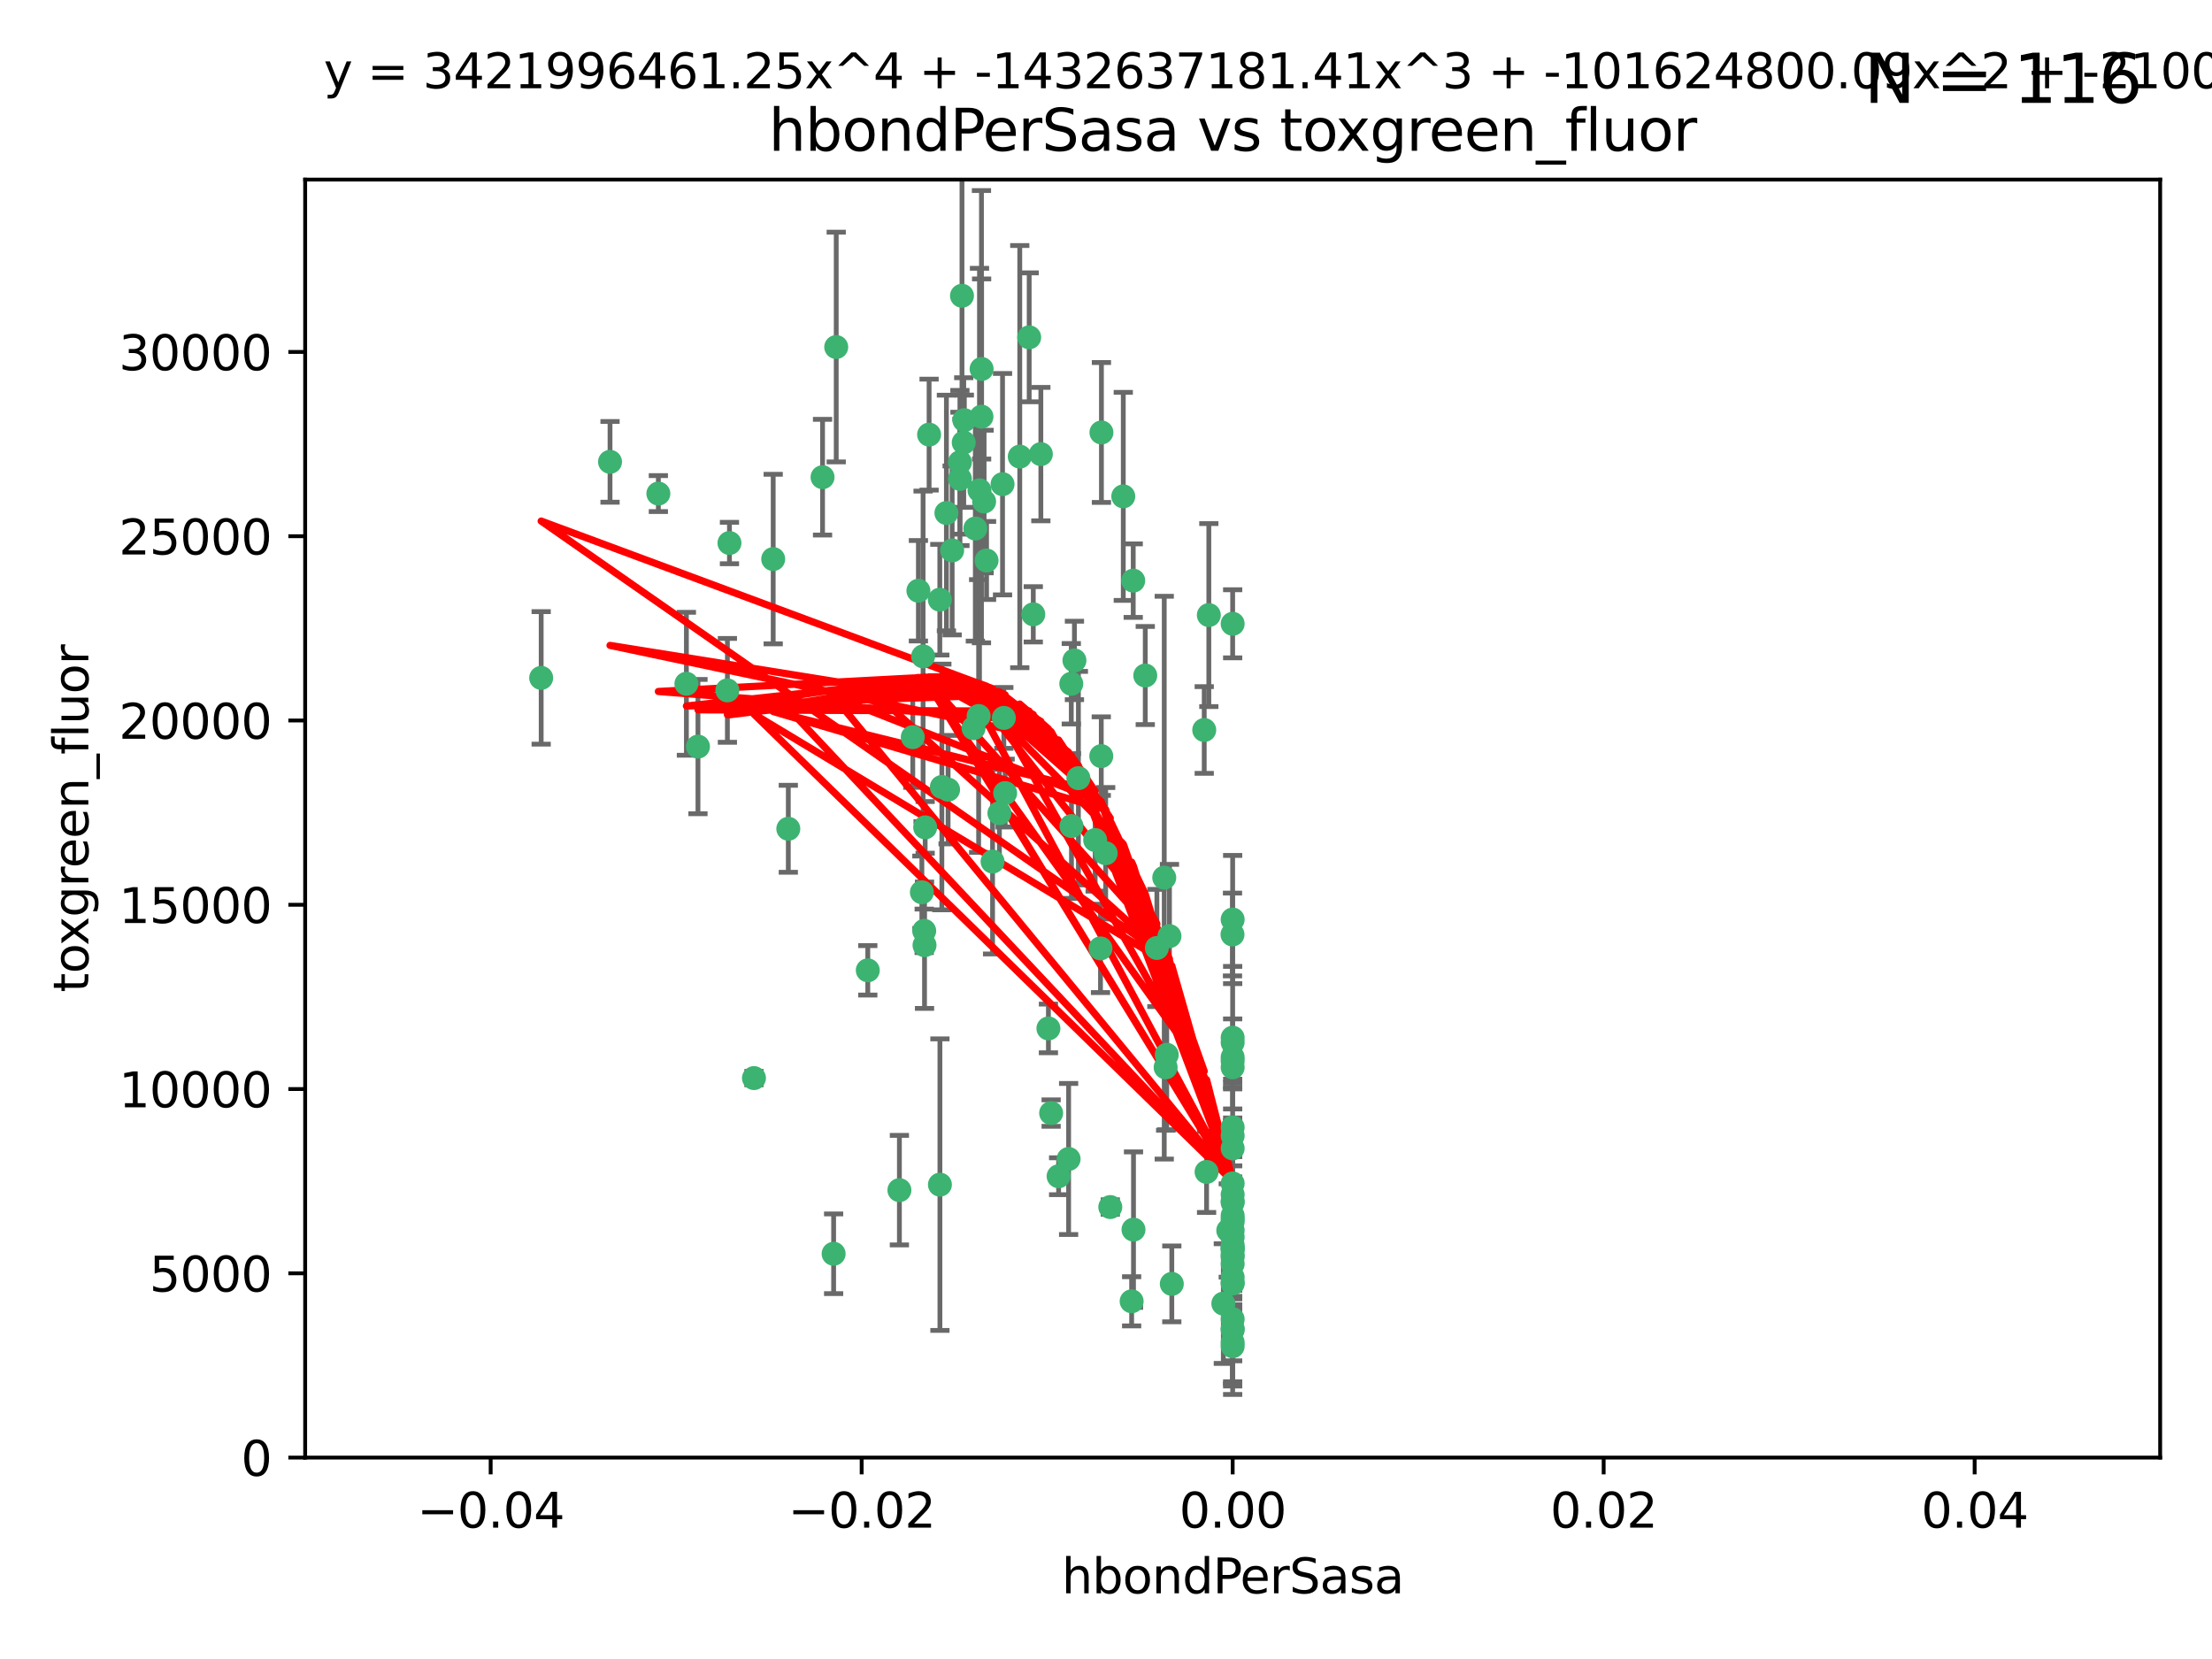 <?xml version="1.0" encoding="utf-8" standalone="no"?>
<!DOCTYPE svg PUBLIC "-//W3C//DTD SVG 1.1//EN"
  "http://www.w3.org/Graphics/SVG/1.1/DTD/svg11.dtd">
<svg xmlns:xlink="http://www.w3.org/1999/xlink" width="460.8pt" height="345.6pt" viewBox="0 0 460.8 345.6" xmlns="http://www.w3.org/2000/svg" version="1.1">
 <defs>
  <style type="text/css">*{stroke-linejoin: round; stroke-linecap: butt}</style>
 </defs>
 <g id="figure_1">
  <g id="patch_1">
   <path d="M 0 345.6 
L 460.8 345.6 
L 460.8 0 
L 0 0 
z
" style="fill: #ffffff"/>
  </g>
  <g id="axes_1">
   <g id="patch_2">
    <path d="M 63.571 303.64 
L 450 303.64 
L 450 37.411 
L 63.571 37.411 
z
" style="fill: #ffffff"/>
   </g>
   <g id="PathCollection_1">
    <defs>
     <path id="m598946af36" d="M 0 1.118 
C 0.297 1.118 0.581 1 0.791 0.791 
C 1 0.581 1.118 0.297 1.118 0 
C 1.118 -0.297 1 -0.581 0.791 -0.791 
C 0.581 -1 0.297 -1.118 0 -1.118 
C -0.297 -1.118 -0.581 -1 -0.791 -0.791 
C -1 -0.581 -1.118 -0.297 -1.118 0 
C -1.118 0.297 -1 0.581 -0.791 0.791 
C -0.581 1 -0.297 1.118 0 1.118 
z
" style="stroke: #3cb371"/>
    </defs>
    <g clip-path="url(#p31adbae32c)">
     <use xlink:href="#m598946af36" x="174.2" y="72.294" style="fill: #3cb371; stroke: #3cb371"/>
     <use xlink:href="#m598946af36" x="192.294" y="136.733" style="fill: #3cb371; stroke: #3cb371"/>
     <use xlink:href="#m598946af36" x="200.763" y="92.187" style="fill: #3cb371; stroke: #3cb371"/>
     <use xlink:href="#m598946af36" x="151.96" y="113.121" style="fill: #3cb371; stroke: #3cb371"/>
     <use xlink:href="#m598946af36" x="204.046" y="102.144" style="fill: #3cb371; stroke: #3cb371"/>
     <use xlink:href="#m598946af36" x="199.974" y="99.763" style="fill: #3cb371; stroke: #3cb371"/>
     <use xlink:href="#m598946af36" x="214.399" y="70.271" style="fill: #3cb371; stroke: #3cb371"/>
     <use xlink:href="#m598946af36" x="145.4" y="155.531" style="fill: #3cb371; stroke: #3cb371"/>
     <use xlink:href="#m598946af36" x="191.319" y="123.063" style="fill: #3cb371; stroke: #3cb371"/>
     <use xlink:href="#m598946af36" x="202.808" y="151.693" style="fill: #3cb371; stroke: #3cb371"/>
     <use xlink:href="#m598946af36" x="196.206" y="163.936" style="fill: #3cb371; stroke: #3cb371"/>
     <use xlink:href="#m598946af36" x="205.007" y="104.476" style="fill: #3cb371; stroke: #3cb371"/>
     <use xlink:href="#m598946af36" x="198.35" y="114.664" style="fill: #3cb371; stroke: #3cb371"/>
     <use xlink:href="#m598946af36" x="151.53" y="143.815" style="fill: #3cb371; stroke: #3cb371"/>
     <use xlink:href="#m598946af36" x="205.518" y="116.762" style="fill: #3cb371; stroke: #3cb371"/>
     <use xlink:href="#m598946af36" x="204.488" y="76.865" style="fill: #3cb371; stroke: #3cb371"/>
     <use xlink:href="#m598946af36" x="229.449" y="90.091" style="fill: #3cb371; stroke: #3cb371"/>
     <use xlink:href="#m598946af36" x="200.398" y="61.614" style="fill: #3cb371; stroke: #3cb371"/>
     <use xlink:href="#m598946af36" x="190.148" y="153.559" style="fill: #3cb371; stroke: #3cb371"/>
     <use xlink:href="#m598946af36" x="137.148" y="102.821" style="fill: #3cb371; stroke: #3cb371"/>
     <use xlink:href="#m598946af36" x="216.829" y="94.6" style="fill: #3cb371; stroke: #3cb371"/>
     <use xlink:href="#m598946af36" x="203.868" y="149.16" style="fill: #3cb371; stroke: #3cb371"/>
     <use xlink:href="#m598946af36" x="215.253" y="127.973" style="fill: #3cb371; stroke: #3cb371"/>
     <use xlink:href="#m598946af36" x="192.595" y="196.901" style="fill: #3cb371; stroke: #3cb371"/>
     <use xlink:href="#m598946af36" x="223.825" y="137.58" style="fill: #3cb371; stroke: #3cb371"/>
     <use xlink:href="#m598946af36" x="197.506" y="164.499" style="fill: #3cb371; stroke: #3cb371"/>
     <use xlink:href="#m598946af36" x="142.99" y="142.442" style="fill: #3cb371; stroke: #3cb371"/>
     <use xlink:href="#m598946af36" x="209.388" y="165.211" style="fill: #3cb371; stroke: #3cb371"/>
     <use xlink:href="#m598946af36" x="195.803" y="246.782" style="fill: #3cb371; stroke: #3cb371"/>
     <use xlink:href="#m598946af36" x="193.547" y="90.534" style="fill: #3cb371; stroke: #3cb371"/>
     <use xlink:href="#m598946af36" x="171.352" y="99.407" style="fill: #3cb371; stroke: #3cb371"/>
     <use xlink:href="#m598946af36" x="209.117" y="149.553" style="fill: #3cb371; stroke: #3cb371"/>
     <use xlink:href="#m598946af36" x="195.78" y="124.926" style="fill: #3cb371; stroke: #3cb371"/>
     <use xlink:href="#m598946af36" x="208.847" y="100.862" style="fill: #3cb371; stroke: #3cb371"/>
     <use xlink:href="#m598946af36" x="197.156" y="106.867" style="fill: #3cb371; stroke: #3cb371"/>
     <use xlink:href="#m598946af36" x="203.181" y="110.098" style="fill: #3cb371; stroke: #3cb371"/>
     <use xlink:href="#m598946af36" x="223.169" y="142.44" style="fill: #3cb371; stroke: #3cb371"/>
     <use xlink:href="#m598946af36" x="251.822" y="128.131" style="fill: #3cb371; stroke: #3cb371"/>
     <use xlink:href="#m598946af36" x="204.456" y="86.8" style="fill: #3cb371; stroke: #3cb371"/>
     <use xlink:href="#m598946af36" x="222.612" y="241.437" style="fill: #3cb371; stroke: #3cb371"/>
     <use xlink:href="#m598946af36" x="199.969" y="96.298" style="fill: #3cb371; stroke: #3cb371"/>
     <use xlink:href="#m598946af36" x="233.999" y="103.401" style="fill: #3cb371; stroke: #3cb371"/>
     <use xlink:href="#m598946af36" x="250.864" y="152.072" style="fill: #3cb371; stroke: #3cb371"/>
     <use xlink:href="#m598946af36" x="192.043" y="185.876" style="fill: #3cb371; stroke: #3cb371"/>
     <use xlink:href="#m598946af36" x="218.405" y="214.241" style="fill: #3cb371; stroke: #3cb371"/>
     <use xlink:href="#m598946af36" x="212.436" y="95.121" style="fill: #3cb371; stroke: #3cb371"/>
     <use xlink:href="#m598946af36" x="231.293" y="251.452" style="fill: #3cb371; stroke: #3cb371"/>
     <use xlink:href="#m598946af36" x="220.527" y="245.034" style="fill: #3cb371; stroke: #3cb371"/>
     <use xlink:href="#m598946af36" x="127.081" y="96.211" style="fill: #3cb371; stroke: #3cb371"/>
     <use xlink:href="#m598946af36" x="180.776" y="202.138" style="fill: #3cb371; stroke: #3cb371"/>
     <use xlink:href="#m598946af36" x="243.621" y="195.013" style="fill: #3cb371; stroke: #3cb371"/>
     <use xlink:href="#m598946af36" x="112.736" y="141.216" style="fill: #3cb371; stroke: #3cb371"/>
     <use xlink:href="#m598946af36" x="206.77" y="179.478" style="fill: #3cb371; stroke: #3cb371"/>
     <use xlink:href="#m598946af36" x="187.361" y="247.93" style="fill: #3cb371; stroke: #3cb371"/>
     <use xlink:href="#m598946af36" x="208.195" y="169.397" style="fill: #3cb371; stroke: #3cb371"/>
     <use xlink:href="#m598946af36" x="218.971" y="231.871" style="fill: #3cb371; stroke: #3cb371"/>
     <use xlink:href="#m598946af36" x="241" y="197.478" style="fill: #3cb371; stroke: #3cb371"/>
     <use xlink:href="#m598946af36" x="200.892" y="87.531" style="fill: #3cb371; stroke: #3cb371"/>
     <use xlink:href="#m598946af36" x="256.786" y="279.655" style="fill: #3cb371; stroke: #3cb371"/>
     <use xlink:href="#m598946af36" x="173.659" y="261.183" style="fill: #3cb371; stroke: #3cb371"/>
     <use xlink:href="#m598946af36" x="229.414" y="157.513" style="fill: #3cb371; stroke: #3cb371"/>
     <use xlink:href="#m598946af36" x="242.534" y="182.831" style="fill: #3cb371; stroke: #3cb371"/>
     <use xlink:href="#m598946af36" x="192.527" y="193.912" style="fill: #3cb371; stroke: #3cb371"/>
     <use xlink:href="#m598946af36" x="256.751" y="194.673" style="fill: #3cb371; stroke: #3cb371"/>
     <use xlink:href="#m598946af36" x="230.332" y="177.75" style="fill: #3cb371; stroke: #3cb371"/>
     <use xlink:href="#m598946af36" x="161.071" y="116.464" style="fill: #3cb371; stroke: #3cb371"/>
     <use xlink:href="#m598946af36" x="228.144" y="174.998" style="fill: #3cb371; stroke: #3cb371"/>
     <use xlink:href="#m598946af36" x="223.205" y="172.082" style="fill: #3cb371; stroke: #3cb371"/>
     <use xlink:href="#m598946af36" x="256.786" y="234.855" style="fill: #3cb371; stroke: #3cb371"/>
     <use xlink:href="#m598946af36" x="242.824" y="222.355" style="fill: #3cb371; stroke: #3cb371"/>
     <use xlink:href="#m598946af36" x="256.786" y="261.86" style="fill: #3cb371; stroke: #3cb371"/>
     <use xlink:href="#m598946af36" x="192.729" y="172.356" style="fill: #3cb371; stroke: #3cb371"/>
     <use xlink:href="#m598946af36" x="256.786" y="267.365" style="fill: #3cb371; stroke: #3cb371"/>
     <use xlink:href="#m598946af36" x="243.055" y="219.725" style="fill: #3cb371; stroke: #3cb371"/>
     <use xlink:href="#m598946af36" x="256.786" y="191.554" style="fill: #3cb371; stroke: #3cb371"/>
     <use xlink:href="#m598946af36" x="256.786" y="222.343" style="fill: #3cb371; stroke: #3cb371"/>
     <use xlink:href="#m598946af36" x="256.786" y="254.514" style="fill: #3cb371; stroke: #3cb371"/>
     <use xlink:href="#m598946af36" x="256.786" y="129.947" style="fill: #3cb371; stroke: #3cb371"/>
     <use xlink:href="#m598946af36" x="256.786" y="216.17" style="fill: #3cb371; stroke: #3cb371"/>
     <use xlink:href="#m598946af36" x="256.786" y="253.898" style="fill: #3cb371; stroke: #3cb371"/>
     <use xlink:href="#m598946af36" x="224.65" y="162.105" style="fill: #3cb371; stroke: #3cb371"/>
     <use xlink:href="#m598946af36" x="256.786" y="259.36" style="fill: #3cb371; stroke: #3cb371"/>
     <use xlink:href="#m598946af36" x="256.786" y="260.221" style="fill: #3cb371; stroke: #3cb371"/>
     <use xlink:href="#m598946af36" x="256.786" y="260.163" style="fill: #3cb371; stroke: #3cb371"/>
     <use xlink:href="#m598946af36" x="256.786" y="260.019" style="fill: #3cb371; stroke: #3cb371"/>
     <use xlink:href="#m598946af36" x="238.58" y="140.722" style="fill: #3cb371; stroke: #3cb371"/>
     <use xlink:href="#m598946af36" x="229.252" y="197.571" style="fill: #3cb371; stroke: #3cb371"/>
     <use xlink:href="#m598946af36" x="256.786" y="266.086" style="fill: #3cb371; stroke: #3cb371"/>
     <use xlink:href="#m598946af36" x="157.065" y="224.585" style="fill: #3cb371; stroke: #3cb371"/>
     <use xlink:href="#m598946af36" x="244.109" y="267.457" style="fill: #3cb371; stroke: #3cb371"/>
     <use xlink:href="#m598946af36" x="255.869" y="256.331" style="fill: #3cb371; stroke: #3cb371"/>
     <use xlink:href="#m598946af36" x="256.786" y="277.035" style="fill: #3cb371; stroke: #3cb371"/>
     <use xlink:href="#m598946af36" x="256.786" y="250.216" style="fill: #3cb371; stroke: #3cb371"/>
     <use xlink:href="#m598946af36" x="256.786" y="221.023" style="fill: #3cb371; stroke: #3cb371"/>
     <use xlink:href="#m598946af36" x="256.786" y="280.448" style="fill: #3cb371; stroke: #3cb371"/>
     <use xlink:href="#m598946af36" x="256.786" y="236.599" style="fill: #3cb371; stroke: #3cb371"/>
     <use xlink:href="#m598946af36" x="256.786" y="257.698" style="fill: #3cb371; stroke: #3cb371"/>
     <use xlink:href="#m598946af36" x="254.841" y="271.563" style="fill: #3cb371; stroke: #3cb371"/>
     <use xlink:href="#m598946af36" x="236.073" y="120.958" style="fill: #3cb371; stroke: #3cb371"/>
     <use xlink:href="#m598946af36" x="256.786" y="253.241" style="fill: #3cb371; stroke: #3cb371"/>
     <use xlink:href="#m598946af36" x="256.786" y="239.234" style="fill: #3cb371; stroke: #3cb371"/>
     <use xlink:href="#m598946af36" x="256.786" y="276.784" style="fill: #3cb371; stroke: #3cb371"/>
     <use xlink:href="#m598946af36" x="256.786" y="250.509" style="fill: #3cb371; stroke: #3cb371"/>
     <use xlink:href="#m598946af36" x="256.786" y="267.238" style="fill: #3cb371; stroke: #3cb371"/>
     <use xlink:href="#m598946af36" x="256.786" y="220.252" style="fill: #3cb371; stroke: #3cb371"/>
     <use xlink:href="#m598946af36" x="256.786" y="263.294" style="fill: #3cb371; stroke: #3cb371"/>
     <use xlink:href="#m598946af36" x="235.741" y="271.085" style="fill: #3cb371; stroke: #3cb371"/>
     <use xlink:href="#m598946af36" x="236.128" y="256.155" style="fill: #3cb371; stroke: #3cb371"/>
     <use xlink:href="#m598946af36" x="256.786" y="274.808" style="fill: #3cb371; stroke: #3cb371"/>
     <use xlink:href="#m598946af36" x="256.786" y="261.393" style="fill: #3cb371; stroke: #3cb371"/>
     <use xlink:href="#m598946af36" x="164.219" y="172.649" style="fill: #3cb371; stroke: #3cb371"/>
     <use xlink:href="#m598946af36" x="256.786" y="256.316" style="fill: #3cb371; stroke: #3cb371"/>
     <use xlink:href="#m598946af36" x="256.786" y="246.532" style="fill: #3cb371; stroke: #3cb371"/>
     <use xlink:href="#m598946af36" x="256.786" y="217.17" style="fill: #3cb371; stroke: #3cb371"/>
     <use xlink:href="#m598946af36" x="251.352" y="244.135" style="fill: #3cb371; stroke: #3cb371"/>
     <use xlink:href="#m598946af36" x="256.786" y="248.861" style="fill: #3cb371; stroke: #3cb371"/>
    </g>
   </g>
   <g id="matplotlib.axis_1">
    <g id="xtick_1">
     <g id="line2d_1">
      <defs>
       <path id="m318d1e657c" d="M 0 0 
L 0 3.5 
" style="stroke: #000000; stroke-width: 0.8"/>
      </defs>
      <g>
       <use xlink:href="#m318d1e657c" x="102.214" y="303.64" style="stroke: #000000; stroke-width: 0.8"/>
      </g>
     </g>
     <g id="text_1">
      <!-- −0.04 -->
      <g transform="translate(86.891 318.238)scale(0.1 -0.1)">
       <defs>
        <path id="DejaVuSans-2212" d="M 678 2272 
L 4684 2272 
L 4684 1741 
L 678 1741 
L 678 2272 
z
" transform="scale(0.016)"/>
        <path id="DejaVuSans-30" d="M 2034 4250 
Q 1547 4250 1301 3770 
Q 1056 3291 1056 2328 
Q 1056 1369 1301 889 
Q 1547 409 2034 409 
Q 2525 409 2770 889 
Q 3016 1369 3016 2328 
Q 3016 3291 2770 3770 
Q 2525 4250 2034 4250 
z
M 2034 4750 
Q 2819 4750 3233 4129 
Q 3647 3509 3647 2328 
Q 3647 1150 3233 529 
Q 2819 -91 2034 -91 
Q 1250 -91 836 529 
Q 422 1150 422 2328 
Q 422 3509 836 4129 
Q 1250 4750 2034 4750 
z
" transform="scale(0.016)"/>
        <path id="DejaVuSans-2e" d="M 684 794 
L 1344 794 
L 1344 0 
L 684 0 
L 684 794 
z
" transform="scale(0.016)"/>
        <path id="DejaVuSans-34" d="M 2419 4116 
L 825 1625 
L 2419 1625 
L 2419 4116 
z
M 2253 4666 
L 3047 4666 
L 3047 1625 
L 3713 1625 
L 3713 1100 
L 3047 1100 
L 3047 0 
L 2419 0 
L 2419 1100 
L 313 1100 
L 313 1709 
L 2253 4666 
z
" transform="scale(0.016)"/>
       </defs>
       <use xlink:href="#DejaVuSans-2212"/>
       <use xlink:href="#DejaVuSans-30" x="83.789"/>
       <use xlink:href="#DejaVuSans-2e" x="147.412"/>
       <use xlink:href="#DejaVuSans-30" x="179.199"/>
       <use xlink:href="#DejaVuSans-34" x="242.822"/>
      </g>
     </g>
    </g>
    <g id="xtick_2">
     <g id="line2d_2">
      <g>
       <use xlink:href="#m318d1e657c" x="179.5" y="303.64" style="stroke: #000000; stroke-width: 0.8"/>
      </g>
     </g>
     <g id="text_2">
      <!-- −0.02 -->
      <g transform="translate(164.177 318.238)scale(0.1 -0.1)">
       <defs>
        <path id="DejaVuSans-32" d="M 1228 531 
L 3431 531 
L 3431 0 
L 469 0 
L 469 531 
Q 828 903 1448 1529 
Q 2069 2156 2228 2338 
Q 2531 2678 2651 2914 
Q 2772 3150 2772 3378 
Q 2772 3750 2511 3984 
Q 2250 4219 1831 4219 
Q 1534 4219 1204 4116 
Q 875 4013 500 3803 
L 500 4441 
Q 881 4594 1212 4672 
Q 1544 4750 1819 4750 
Q 2544 4750 2975 4387 
Q 3406 4025 3406 3419 
Q 3406 3131 3298 2873 
Q 3191 2616 2906 2266 
Q 2828 2175 2409 1742 
Q 1991 1309 1228 531 
z
" transform="scale(0.016)"/>
       </defs>
       <use xlink:href="#DejaVuSans-2212"/>
       <use xlink:href="#DejaVuSans-30" x="83.789"/>
       <use xlink:href="#DejaVuSans-2e" x="147.412"/>
       <use xlink:href="#DejaVuSans-30" x="179.199"/>
       <use xlink:href="#DejaVuSans-32" x="242.822"/>
      </g>
     </g>
    </g>
    <g id="xtick_3">
     <g id="line2d_3">
      <g>
       <use xlink:href="#m318d1e657c" x="256.786" y="303.64" style="stroke: #000000; stroke-width: 0.8"/>
      </g>
     </g>
     <g id="text_3">
      <!-- 0.00 -->
      <g transform="translate(245.653 318.238)scale(0.1 -0.1)">
       <use xlink:href="#DejaVuSans-30"/>
       <use xlink:href="#DejaVuSans-2e" x="63.623"/>
       <use xlink:href="#DejaVuSans-30" x="95.41"/>
       <use xlink:href="#DejaVuSans-30" x="159.033"/>
      </g>
     </g>
    </g>
    <g id="xtick_4">
     <g id="line2d_4">
      <g>
       <use xlink:href="#m318d1e657c" x="334.071" y="303.64" style="stroke: #000000; stroke-width: 0.8"/>
      </g>
     </g>
     <g id="text_4">
      <!-- 0.02 -->
      <g transform="translate(322.939 318.238)scale(0.1 -0.1)">
       <use xlink:href="#DejaVuSans-30"/>
       <use xlink:href="#DejaVuSans-2e" x="63.623"/>
       <use xlink:href="#DejaVuSans-30" x="95.41"/>
       <use xlink:href="#DejaVuSans-32" x="159.033"/>
      </g>
     </g>
    </g>
    <g id="xtick_5">
     <g id="line2d_5">
      <g>
       <use xlink:href="#m318d1e657c" x="411.357" y="303.64" style="stroke: #000000; stroke-width: 0.8"/>
      </g>
     </g>
     <g id="text_5">
      <!-- 0.04 -->
      <g transform="translate(400.224 318.238)scale(0.1 -0.1)">
       <use xlink:href="#DejaVuSans-30"/>
       <use xlink:href="#DejaVuSans-2e" x="63.623"/>
       <use xlink:href="#DejaVuSans-30" x="95.41"/>
       <use xlink:href="#DejaVuSans-34" x="159.033"/>
      </g>
     </g>
    </g>
    <g id="text_6">
     <!-- hbondPerSasa -->
     <g transform="translate(221.168 331.917)scale(0.1 -0.1)">
      <defs>
       <path id="DejaVuSans-68" d="M 3513 2113 
L 3513 0 
L 2938 0 
L 2938 2094 
Q 2938 2591 2744 2837 
Q 2550 3084 2163 3084 
Q 1697 3084 1428 2787 
Q 1159 2491 1159 1978 
L 1159 0 
L 581 0 
L 581 4863 
L 1159 4863 
L 1159 2956 
Q 1366 3272 1645 3428 
Q 1925 3584 2291 3584 
Q 2894 3584 3203 3211 
Q 3513 2838 3513 2113 
z
" transform="scale(0.016)"/>
       <path id="DejaVuSans-62" d="M 3116 1747 
Q 3116 2381 2855 2742 
Q 2594 3103 2138 3103 
Q 1681 3103 1420 2742 
Q 1159 2381 1159 1747 
Q 1159 1113 1420 752 
Q 1681 391 2138 391 
Q 2594 391 2855 752 
Q 3116 1113 3116 1747 
z
M 1159 2969 
Q 1341 3281 1617 3432 
Q 1894 3584 2278 3584 
Q 2916 3584 3314 3078 
Q 3713 2572 3713 1747 
Q 3713 922 3314 415 
Q 2916 -91 2278 -91 
Q 1894 -91 1617 61 
Q 1341 213 1159 525 
L 1159 0 
L 581 0 
L 581 4863 
L 1159 4863 
L 1159 2969 
z
" transform="scale(0.016)"/>
       <path id="DejaVuSans-6f" d="M 1959 3097 
Q 1497 3097 1228 2736 
Q 959 2375 959 1747 
Q 959 1119 1226 758 
Q 1494 397 1959 397 
Q 2419 397 2687 759 
Q 2956 1122 2956 1747 
Q 2956 2369 2687 2733 
Q 2419 3097 1959 3097 
z
M 1959 3584 
Q 2709 3584 3137 3096 
Q 3566 2609 3566 1747 
Q 3566 888 3137 398 
Q 2709 -91 1959 -91 
Q 1206 -91 779 398 
Q 353 888 353 1747 
Q 353 2609 779 3096 
Q 1206 3584 1959 3584 
z
" transform="scale(0.016)"/>
       <path id="DejaVuSans-6e" d="M 3513 2113 
L 3513 0 
L 2938 0 
L 2938 2094 
Q 2938 2591 2744 2837 
Q 2550 3084 2163 3084 
Q 1697 3084 1428 2787 
Q 1159 2491 1159 1978 
L 1159 0 
L 581 0 
L 581 3500 
L 1159 3500 
L 1159 2956 
Q 1366 3272 1645 3428 
Q 1925 3584 2291 3584 
Q 2894 3584 3203 3211 
Q 3513 2838 3513 2113 
z
" transform="scale(0.016)"/>
       <path id="DejaVuSans-64" d="M 2906 2969 
L 2906 4863 
L 3481 4863 
L 3481 0 
L 2906 0 
L 2906 525 
Q 2725 213 2448 61 
Q 2172 -91 1784 -91 
Q 1150 -91 751 415 
Q 353 922 353 1747 
Q 353 2572 751 3078 
Q 1150 3584 1784 3584 
Q 2172 3584 2448 3432 
Q 2725 3281 2906 2969 
z
M 947 1747 
Q 947 1113 1208 752 
Q 1469 391 1925 391 
Q 2381 391 2643 752 
Q 2906 1113 2906 1747 
Q 2906 2381 2643 2742 
Q 2381 3103 1925 3103 
Q 1469 3103 1208 2742 
Q 947 2381 947 1747 
z
" transform="scale(0.016)"/>
       <path id="DejaVuSans-50" d="M 1259 4147 
L 1259 2394 
L 2053 2394 
Q 2494 2394 2734 2622 
Q 2975 2850 2975 3272 
Q 2975 3691 2734 3919 
Q 2494 4147 2053 4147 
L 1259 4147 
z
M 628 4666 
L 2053 4666 
Q 2838 4666 3239 4311 
Q 3641 3956 3641 3272 
Q 3641 2581 3239 2228 
Q 2838 1875 2053 1875 
L 1259 1875 
L 1259 0 
L 628 0 
L 628 4666 
z
" transform="scale(0.016)"/>
       <path id="DejaVuSans-65" d="M 3597 1894 
L 3597 1613 
L 953 1613 
Q 991 1019 1311 708 
Q 1631 397 2203 397 
Q 2534 397 2845 478 
Q 3156 559 3463 722 
L 3463 178 
Q 3153 47 2828 -22 
Q 2503 -91 2169 -91 
Q 1331 -91 842 396 
Q 353 884 353 1716 
Q 353 2575 817 3079 
Q 1281 3584 2069 3584 
Q 2775 3584 3186 3129 
Q 3597 2675 3597 1894 
z
M 3022 2063 
Q 3016 2534 2758 2815 
Q 2500 3097 2075 3097 
Q 1594 3097 1305 2825 
Q 1016 2553 972 2059 
L 3022 2063 
z
" transform="scale(0.016)"/>
       <path id="DejaVuSans-72" d="M 2631 2963 
Q 2534 3019 2420 3045 
Q 2306 3072 2169 3072 
Q 1681 3072 1420 2755 
Q 1159 2438 1159 1844 
L 1159 0 
L 581 0 
L 581 3500 
L 1159 3500 
L 1159 2956 
Q 1341 3275 1631 3429 
Q 1922 3584 2338 3584 
Q 2397 3584 2469 3576 
Q 2541 3569 2628 3553 
L 2631 2963 
z
" transform="scale(0.016)"/>
       <path id="DejaVuSans-53" d="M 3425 4513 
L 3425 3897 
Q 3066 4069 2747 4153 
Q 2428 4238 2131 4238 
Q 1616 4238 1336 4038 
Q 1056 3838 1056 3469 
Q 1056 3159 1242 3001 
Q 1428 2844 1947 2747 
L 2328 2669 
Q 3034 2534 3370 2195 
Q 3706 1856 3706 1288 
Q 3706 609 3251 259 
Q 2797 -91 1919 -91 
Q 1588 -91 1214 -16 
Q 841 59 441 206 
L 441 856 
Q 825 641 1194 531 
Q 1563 422 1919 422 
Q 2459 422 2753 634 
Q 3047 847 3047 1241 
Q 3047 1584 2836 1778 
Q 2625 1972 2144 2069 
L 1759 2144 
Q 1053 2284 737 2584 
Q 422 2884 422 3419 
Q 422 4038 858 4394 
Q 1294 4750 2059 4750 
Q 2388 4750 2728 4690 
Q 3069 4631 3425 4513 
z
" transform="scale(0.016)"/>
       <path id="DejaVuSans-61" d="M 2194 1759 
Q 1497 1759 1228 1600 
Q 959 1441 959 1056 
Q 959 750 1161 570 
Q 1363 391 1709 391 
Q 2188 391 2477 730 
Q 2766 1069 2766 1631 
L 2766 1759 
L 2194 1759 
z
M 3341 1997 
L 3341 0 
L 2766 0 
L 2766 531 
Q 2569 213 2275 61 
Q 1981 -91 1556 -91 
Q 1019 -91 701 211 
Q 384 513 384 1019 
Q 384 1609 779 1909 
Q 1175 2209 1959 2209 
L 2766 2209 
L 2766 2266 
Q 2766 2663 2505 2880 
Q 2244 3097 1772 3097 
Q 1472 3097 1187 3025 
Q 903 2953 641 2809 
L 641 3341 
Q 956 3463 1253 3523 
Q 1550 3584 1831 3584 
Q 2591 3584 2966 3190 
Q 3341 2797 3341 1997 
z
" transform="scale(0.016)"/>
       <path id="DejaVuSans-73" d="M 2834 3397 
L 2834 2853 
Q 2591 2978 2328 3040 
Q 2066 3103 1784 3103 
Q 1356 3103 1142 2972 
Q 928 2841 928 2578 
Q 928 2378 1081 2264 
Q 1234 2150 1697 2047 
L 1894 2003 
Q 2506 1872 2764 1633 
Q 3022 1394 3022 966 
Q 3022 478 2636 193 
Q 2250 -91 1575 -91 
Q 1294 -91 989 -36 
Q 684 19 347 128 
L 347 722 
Q 666 556 975 473 
Q 1284 391 1588 391 
Q 1994 391 2212 530 
Q 2431 669 2431 922 
Q 2431 1156 2273 1281 
Q 2116 1406 1581 1522 
L 1381 1569 
Q 847 1681 609 1914 
Q 372 2147 372 2553 
Q 372 3047 722 3315 
Q 1072 3584 1716 3584 
Q 2034 3584 2315 3537 
Q 2597 3491 2834 3397 
z
" transform="scale(0.016)"/>
      </defs>
      <use xlink:href="#DejaVuSans-68"/>
      <use xlink:href="#DejaVuSans-62" x="63.379"/>
      <use xlink:href="#DejaVuSans-6f" x="126.855"/>
      <use xlink:href="#DejaVuSans-6e" x="188.037"/>
      <use xlink:href="#DejaVuSans-64" x="251.416"/>
      <use xlink:href="#DejaVuSans-50" x="314.893"/>
      <use xlink:href="#DejaVuSans-65" x="371.57"/>
      <use xlink:href="#DejaVuSans-72" x="433.094"/>
      <use xlink:href="#DejaVuSans-53" x="474.207"/>
      <use xlink:href="#DejaVuSans-61" x="537.684"/>
      <use xlink:href="#DejaVuSans-73" x="598.963"/>
      <use xlink:href="#DejaVuSans-61" x="651.062"/>
     </g>
    </g>
   </g>
   <g id="matplotlib.axis_2">
    <g id="ytick_1">
     <g id="line2d_6">
      <defs>
       <path id="m70929cad35" d="M 0 0 
L -3.5 0 
" style="stroke: #000000; stroke-width: 0.8"/>
      </defs>
      <g>
       <use xlink:href="#m70929cad35" x="63.571" y="303.64" style="stroke: #000000; stroke-width: 0.8"/>
      </g>
     </g>
     <g id="text_7">
      <!-- 0 -->
      <g transform="translate(50.209 307.439)scale(0.1 -0.1)">
       <use xlink:href="#DejaVuSans-30"/>
      </g>
     </g>
    </g>
    <g id="ytick_2">
     <g id="line2d_7">
      <g>
       <use xlink:href="#m70929cad35" x="63.571" y="265.253" style="stroke: #000000; stroke-width: 0.8"/>
      </g>
     </g>
     <g id="text_8">
      <!-- 5000 -->
      <g transform="translate(31.121 269.052)scale(0.1 -0.1)">
       <defs>
        <path id="DejaVuSans-35" d="M 691 4666 
L 3169 4666 
L 3169 4134 
L 1269 4134 
L 1269 2991 
Q 1406 3038 1543 3061 
Q 1681 3084 1819 3084 
Q 2600 3084 3056 2656 
Q 3513 2228 3513 1497 
Q 3513 744 3044 326 
Q 2575 -91 1722 -91 
Q 1428 -91 1123 -41 
Q 819 9 494 109 
L 494 744 
Q 775 591 1075 516 
Q 1375 441 1709 441 
Q 2250 441 2565 725 
Q 2881 1009 2881 1497 
Q 2881 1984 2565 2268 
Q 2250 2553 1709 2553 
Q 1456 2553 1204 2497 
Q 953 2441 691 2322 
L 691 4666 
z
" transform="scale(0.016)"/>
       </defs>
       <use xlink:href="#DejaVuSans-35"/>
       <use xlink:href="#DejaVuSans-30" x="63.623"/>
       <use xlink:href="#DejaVuSans-30" x="127.246"/>
       <use xlink:href="#DejaVuSans-30" x="190.869"/>
      </g>
     </g>
    </g>
    <g id="ytick_3">
     <g id="line2d_8">
      <g>
       <use xlink:href="#m70929cad35" x="63.571" y="226.866" style="stroke: #000000; stroke-width: 0.8"/>
      </g>
     </g>
     <g id="text_9">
      <!-- 10000 -->
      <g transform="translate(24.759 230.665)scale(0.1 -0.1)">
       <defs>
        <path id="DejaVuSans-31" d="M 794 531 
L 1825 531 
L 1825 4091 
L 703 3866 
L 703 4441 
L 1819 4666 
L 2450 4666 
L 2450 531 
L 3481 531 
L 3481 0 
L 794 0 
L 794 531 
z
" transform="scale(0.016)"/>
       </defs>
       <use xlink:href="#DejaVuSans-31"/>
       <use xlink:href="#DejaVuSans-30" x="63.623"/>
       <use xlink:href="#DejaVuSans-30" x="127.246"/>
       <use xlink:href="#DejaVuSans-30" x="190.869"/>
       <use xlink:href="#DejaVuSans-30" x="254.492"/>
      </g>
     </g>
    </g>
    <g id="ytick_4">
     <g id="line2d_9">
      <g>
       <use xlink:href="#m70929cad35" x="63.571" y="188.479" style="stroke: #000000; stroke-width: 0.8"/>
      </g>
     </g>
     <g id="text_10">
      <!-- 15000 -->
      <g transform="translate(24.759 192.278)scale(0.1 -0.1)">
       <use xlink:href="#DejaVuSans-31"/>
       <use xlink:href="#DejaVuSans-35" x="63.623"/>
       <use xlink:href="#DejaVuSans-30" x="127.246"/>
       <use xlink:href="#DejaVuSans-30" x="190.869"/>
       <use xlink:href="#DejaVuSans-30" x="254.492"/>
      </g>
     </g>
    </g>
    <g id="ytick_5">
     <g id="line2d_10">
      <g>
       <use xlink:href="#m70929cad35" x="63.571" y="150.092" style="stroke: #000000; stroke-width: 0.8"/>
      </g>
     </g>
     <g id="text_11">
      <!-- 20000 -->
      <g transform="translate(24.759 153.891)scale(0.1 -0.1)">
       <use xlink:href="#DejaVuSans-32"/>
       <use xlink:href="#DejaVuSans-30" x="63.623"/>
       <use xlink:href="#DejaVuSans-30" x="127.246"/>
       <use xlink:href="#DejaVuSans-30" x="190.869"/>
       <use xlink:href="#DejaVuSans-30" x="254.492"/>
      </g>
     </g>
    </g>
    <g id="ytick_6">
     <g id="line2d_11">
      <g>
       <use xlink:href="#m70929cad35" x="63.571" y="111.705" style="stroke: #000000; stroke-width: 0.8"/>
      </g>
     </g>
     <g id="text_12">
      <!-- 25000 -->
      <g transform="translate(24.759 115.504)scale(0.1 -0.1)">
       <use xlink:href="#DejaVuSans-32"/>
       <use xlink:href="#DejaVuSans-35" x="63.623"/>
       <use xlink:href="#DejaVuSans-30" x="127.246"/>
       <use xlink:href="#DejaVuSans-30" x="190.869"/>
       <use xlink:href="#DejaVuSans-30" x="254.492"/>
      </g>
     </g>
    </g>
    <g id="ytick_7">
     <g id="line2d_12">
      <g>
       <use xlink:href="#m70929cad35" x="63.571" y="73.317" style="stroke: #000000; stroke-width: 0.8"/>
      </g>
     </g>
     <g id="text_13">
      <!-- 30000 -->
      <g transform="translate(24.759 77.117)scale(0.1 -0.1)">
       <defs>
        <path id="DejaVuSans-33" d="M 2597 2516 
Q 3050 2419 3304 2112 
Q 3559 1806 3559 1356 
Q 3559 666 3084 287 
Q 2609 -91 1734 -91 
Q 1441 -91 1130 -33 
Q 819 25 488 141 
L 488 750 
Q 750 597 1062 519 
Q 1375 441 1716 441 
Q 2309 441 2620 675 
Q 2931 909 2931 1356 
Q 2931 1769 2642 2001 
Q 2353 2234 1838 2234 
L 1294 2234 
L 1294 2753 
L 1863 2753 
Q 2328 2753 2575 2939 
Q 2822 3125 2822 3475 
Q 2822 3834 2567 4026 
Q 2313 4219 1838 4219 
Q 1578 4219 1281 4162 
Q 984 4106 628 3988 
L 628 4550 
Q 988 4650 1302 4700 
Q 1616 4750 1894 4750 
Q 2613 4750 3031 4423 
Q 3450 4097 3450 3541 
Q 3450 3153 3228 2886 
Q 3006 2619 2597 2516 
z
" transform="scale(0.016)"/>
       </defs>
       <use xlink:href="#DejaVuSans-33"/>
       <use xlink:href="#DejaVuSans-30" x="63.623"/>
       <use xlink:href="#DejaVuSans-30" x="127.246"/>
       <use xlink:href="#DejaVuSans-30" x="190.869"/>
       <use xlink:href="#DejaVuSans-30" x="254.492"/>
      </g>
     </g>
    </g>
    <g id="text_14">
     <!-- toxgreen_fluor -->
     <g transform="translate(18.401 206.72)rotate(-90)scale(0.1 -0.1)">
      <defs>
       <path id="DejaVuSans-74" d="M 1172 4494 
L 1172 3500 
L 2356 3500 
L 2356 3053 
L 1172 3053 
L 1172 1153 
Q 1172 725 1289 603 
Q 1406 481 1766 481 
L 2356 481 
L 2356 0 
L 1766 0 
Q 1100 0 847 248 
Q 594 497 594 1153 
L 594 3053 
L 172 3053 
L 172 3500 
L 594 3500 
L 594 4494 
L 1172 4494 
z
" transform="scale(0.016)"/>
       <path id="DejaVuSans-78" d="M 3513 3500 
L 2247 1797 
L 3578 0 
L 2900 0 
L 1881 1375 
L 863 0 
L 184 0 
L 1544 1831 
L 300 3500 
L 978 3500 
L 1906 2253 
L 2834 3500 
L 3513 3500 
z
" transform="scale(0.016)"/>
       <path id="DejaVuSans-67" d="M 2906 1791 
Q 2906 2416 2648 2759 
Q 2391 3103 1925 3103 
Q 1463 3103 1205 2759 
Q 947 2416 947 1791 
Q 947 1169 1205 825 
Q 1463 481 1925 481 
Q 2391 481 2648 825 
Q 2906 1169 2906 1791 
z
M 3481 434 
Q 3481 -459 3084 -895 
Q 2688 -1331 1869 -1331 
Q 1566 -1331 1297 -1286 
Q 1028 -1241 775 -1147 
L 775 -588 
Q 1028 -725 1275 -790 
Q 1522 -856 1778 -856 
Q 2344 -856 2625 -561 
Q 2906 -266 2906 331 
L 2906 616 
Q 2728 306 2450 153 
Q 2172 0 1784 0 
Q 1141 0 747 490 
Q 353 981 353 1791 
Q 353 2603 747 3093 
Q 1141 3584 1784 3584 
Q 2172 3584 2450 3431 
Q 2728 3278 2906 2969 
L 2906 3500 
L 3481 3500 
L 3481 434 
z
" transform="scale(0.016)"/>
       <path id="DejaVuSans-5f" d="M 3263 -1063 
L 3263 -1509 
L -63 -1509 
L -63 -1063 
L 3263 -1063 
z
" transform="scale(0.016)"/>
       <path id="DejaVuSans-66" d="M 2375 4863 
L 2375 4384 
L 1825 4384 
Q 1516 4384 1395 4259 
Q 1275 4134 1275 3809 
L 1275 3500 
L 2222 3500 
L 2222 3053 
L 1275 3053 
L 1275 0 
L 697 0 
L 697 3053 
L 147 3053 
L 147 3500 
L 697 3500 
L 697 3744 
Q 697 4328 969 4595 
Q 1241 4863 1831 4863 
L 2375 4863 
z
" transform="scale(0.016)"/>
       <path id="DejaVuSans-6c" d="M 603 4863 
L 1178 4863 
L 1178 0 
L 603 0 
L 603 4863 
z
" transform="scale(0.016)"/>
       <path id="DejaVuSans-75" d="M 544 1381 
L 544 3500 
L 1119 3500 
L 1119 1403 
Q 1119 906 1312 657 
Q 1506 409 1894 409 
Q 2359 409 2629 706 
Q 2900 1003 2900 1516 
L 2900 3500 
L 3475 3500 
L 3475 0 
L 2900 0 
L 2900 538 
Q 2691 219 2414 64 
Q 2138 -91 1772 -91 
Q 1169 -91 856 284 
Q 544 659 544 1381 
z
M 1991 3584 
L 1991 3584 
z
" transform="scale(0.016)"/>
      </defs>
      <use xlink:href="#DejaVuSans-74"/>
      <use xlink:href="#DejaVuSans-6f" x="39.209"/>
      <use xlink:href="#DejaVuSans-78" x="97.266"/>
      <use xlink:href="#DejaVuSans-67" x="156.445"/>
      <use xlink:href="#DejaVuSans-72" x="219.922"/>
      <use xlink:href="#DejaVuSans-65" x="258.785"/>
      <use xlink:href="#DejaVuSans-65" x="320.309"/>
      <use xlink:href="#DejaVuSans-6e" x="381.832"/>
      <use xlink:href="#DejaVuSans-5f" x="445.211"/>
      <use xlink:href="#DejaVuSans-66" x="495.211"/>
      <use xlink:href="#DejaVuSans-6c" x="530.416"/>
      <use xlink:href="#DejaVuSans-75" x="558.199"/>
      <use xlink:href="#DejaVuSans-6f" x="621.578"/>
      <use xlink:href="#DejaVuSans-72" x="682.76"/>
     </g>
    </g>
   </g>
   <g id="LineCollection_1">
    <path d="M 174.2 96.224 
L 174.2 48.364 
" clip-path="url(#p31adbae32c)" style="fill: none; stroke: #696969"/>
    <path d="M 192.294 171.165 
L 192.294 102.302 
" clip-path="url(#p31adbae32c)" style="fill: none; stroke: #696969"/>
    <path d="M 200.763 105.69 
L 200.763 78.685 
" clip-path="url(#p31adbae32c)" style="fill: none; stroke: #696969"/>
    <path d="M 151.96 117.435 
L 151.96 108.807 
" clip-path="url(#p31adbae32c)" style="fill: none; stroke: #696969"/>
    <path d="M 204.046 148.395 
L 204.046 55.893 
" clip-path="url(#p31adbae32c)" style="fill: none; stroke: #696969"/>
    <path d="M 199.974 113.651 
L 199.974 85.875 
" clip-path="url(#p31adbae32c)" style="fill: none; stroke: #696969"/>
    <path d="M 214.399 83.696 
L 214.399 56.846 
" clip-path="url(#p31adbae32c)" style="fill: none; stroke: #696969"/>
    <path d="M 145.4 169.522 
L 145.4 141.54 
" clip-path="url(#p31adbae32c)" style="fill: none; stroke: #696969"/>
    <path d="M 191.319 133.529 
L 191.319 112.598 
" clip-path="url(#p31adbae32c)" style="fill: none; stroke: #696969"/>
    <path d="M 202.808 152.217 
L 202.808 151.168 
" clip-path="url(#p31adbae32c)" style="fill: none; stroke: #696969"/>
    <path d="M 196.206 189.529 
L 196.206 138.343 
" clip-path="url(#p31adbae32c)" style="fill: none; stroke: #696969"/>
    <path d="M 205.007 119.328 
L 205.007 89.623 
" clip-path="url(#p31adbae32c)" style="fill: none; stroke: #696969"/>
    <path d="M 198.35 132.255 
L 198.35 97.072 
" clip-path="url(#p31adbae32c)" style="fill: none; stroke: #696969"/>
    <path d="M 151.53 154.632 
L 151.53 132.999 
" clip-path="url(#p31adbae32c)" style="fill: none; stroke: #696969"/>
    <path d="M 205.518 124.89 
L 205.518 108.635 
" clip-path="url(#p31adbae32c)" style="fill: none; stroke: #696969"/>
    <path d="M 204.488 95.625 
L 204.488 58.105 
" clip-path="url(#p31adbae32c)" style="fill: none; stroke: #696969"/>
    <path d="M 229.449 104.662 
L 229.449 75.52 
" clip-path="url(#p31adbae32c)" style="fill: none; stroke: #696969"/>
    <path d="M 200.398 87.306 
L 200.398 35.922 
" clip-path="url(#p31adbae32c)" style="fill: none; stroke: #696969"/>
    <path d="M 190.148 164.019 
L 190.148 143.098 
" clip-path="url(#p31adbae32c)" style="fill: none; stroke: #696969"/>
    <path d="M 137.148 106.565 
L 137.148 99.077 
" clip-path="url(#p31adbae32c)" style="fill: none; stroke: #696969"/>
    <path d="M 216.829 108.495 
L 216.829 80.704 
" clip-path="url(#p31adbae32c)" style="fill: none; stroke: #696969"/>
    <path d="M 203.868 177.569 
L 203.868 120.752 
" clip-path="url(#p31adbae32c)" style="fill: none; stroke: #696969"/>
    <path d="M 215.253 133.734 
L 215.253 122.212 
" clip-path="url(#p31adbae32c)" style="fill: none; stroke: #696969"/>
    <path d="M 192.595 210.068 
L 192.595 183.734 
" clip-path="url(#p31adbae32c)" style="fill: none; stroke: #696969"/>
    <path d="M 223.825 145.75 
L 223.825 129.411 
" clip-path="url(#p31adbae32c)" style="fill: none; stroke: #696969"/>
    <path d="M 197.506 175.794 
L 197.506 153.204 
" clip-path="url(#p31adbae32c)" style="fill: none; stroke: #696969"/>
    <path d="M 142.99 157.326 
L 142.99 127.559 
" clip-path="url(#p31adbae32c)" style="fill: none; stroke: #696969"/>
    <path d="M 209.388 172.279 
L 209.388 158.142 
" clip-path="url(#p31adbae32c)" style="fill: none; stroke: #696969"/>
    <path d="M 195.803 277.15 
L 195.803 216.415 
" clip-path="url(#p31adbae32c)" style="fill: none; stroke: #696969"/>
    <path d="M 193.547 102.091 
L 193.547 78.978 
" clip-path="url(#p31adbae32c)" style="fill: none; stroke: #696969"/>
    <path d="M 171.352 111.46 
L 171.352 87.355 
" clip-path="url(#p31adbae32c)" style="fill: none; stroke: #696969"/>
    <path d="M 209.117 155.89 
L 209.117 143.216 
" clip-path="url(#p31adbae32c)" style="fill: none; stroke: #696969"/>
    <path d="M 195.78 136.454 
L 195.78 113.398 
" clip-path="url(#p31adbae32c)" style="fill: none; stroke: #696969"/>
    <path d="M 208.847 123.923 
L 208.847 77.801 
" clip-path="url(#p31adbae32c)" style="fill: none; stroke: #696969"/>
    <path d="M 197.156 131.412 
L 197.156 82.321 
" clip-path="url(#p31adbae32c)" style="fill: none; stroke: #696969"/>
    <path d="M 203.181 133.552 
L 203.181 86.644 
" clip-path="url(#p31adbae32c)" style="fill: none; stroke: #696969"/>
    <path d="M 223.169 150.817 
L 223.169 134.064 
" clip-path="url(#p31adbae32c)" style="fill: none; stroke: #696969"/>
    <path d="M 251.822 147.188 
L 251.822 109.074 
" clip-path="url(#p31adbae32c)" style="fill: none; stroke: #696969"/>
    <path d="M 204.456 133.906 
L 204.456 39.694 
" clip-path="url(#p31adbae32c)" style="fill: none; stroke: #696969"/>
    <path d="M 222.612 257.169 
L 222.612 225.706 
" clip-path="url(#p31adbae32c)" style="fill: none; stroke: #696969"/>
    <path d="M 199.969 111.272 
L 199.969 81.324 
" clip-path="url(#p31adbae32c)" style="fill: none; stroke: #696969"/>
    <path d="M 233.999 125.071 
L 233.999 81.732 
" clip-path="url(#p31adbae32c)" style="fill: none; stroke: #696969"/>
    <path d="M 250.864 161.104 
L 250.864 143.04 
" clip-path="url(#p31adbae32c)" style="fill: none; stroke: #696969"/>
    <path d="M 192.043 193.423 
L 192.043 178.328 
" clip-path="url(#p31adbae32c)" style="fill: none; stroke: #696969"/>
    <path d="M 218.405 219.31 
L 218.405 209.172 
" clip-path="url(#p31adbae32c)" style="fill: none; stroke: #696969"/>
    <path d="M 212.436 139.091 
L 212.436 51.151 
" clip-path="url(#p31adbae32c)" style="fill: none; stroke: #696969"/>
    <path d="M 231.293 252.966 
L 231.293 249.939 
" clip-path="url(#p31adbae32c)" style="fill: none; stroke: #696969"/>
    <path d="M 220.527 248.879 
L 220.527 241.19 
" clip-path="url(#p31adbae32c)" style="fill: none; stroke: #696969"/>
    <path d="M 127.081 104.619 
L 127.081 87.804 
" clip-path="url(#p31adbae32c)" style="fill: none; stroke: #696969"/>
    <path d="M 180.776 207.288 
L 180.776 196.989 
" clip-path="url(#p31adbae32c)" style="fill: none; stroke: #696969"/>
    <path d="M 243.621 209.965 
L 243.621 180.06 
" clip-path="url(#p31adbae32c)" style="fill: none; stroke: #696969"/>
    <path d="M 112.736 155.019 
L 112.736 127.413 
" clip-path="url(#p31adbae32c)" style="fill: none; stroke: #696969"/>
    <path d="M 206.77 198.728 
L 206.77 160.228 
" clip-path="url(#p31adbae32c)" style="fill: none; stroke: #696969"/>
    <path d="M 187.361 259.34 
L 187.361 236.521 
" clip-path="url(#p31adbae32c)" style="fill: none; stroke: #696969"/>
    <path d="M 208.195 180.358 
L 208.195 158.436 
" clip-path="url(#p31adbae32c)" style="fill: none; stroke: #696969"/>
    <path d="M 218.971 234.629 
L 218.971 229.112 
" clip-path="url(#p31adbae32c)" style="fill: none; stroke: #696969"/>
    <path d="M 241 209.686 
L 241 185.269 
" clip-path="url(#p31adbae32c)" style="fill: none; stroke: #696969"/>
    <path d="M 200.892 92.76 
L 200.892 82.303 
" clip-path="url(#p31adbae32c)" style="fill: none; stroke: #696969"/>
    <path d="M 256.786 290.49 
L 256.786 268.821 
" clip-path="url(#p31adbae32c)" style="fill: none; stroke: #696969"/>
    <path d="M 173.659 269.484 
L 173.659 252.882 
" clip-path="url(#p31adbae32c)" style="fill: none; stroke: #696969"/>
    <path d="M 229.414 165.694 
L 229.414 149.332 
" clip-path="url(#p31adbae32c)" style="fill: none; stroke: #696969"/>
    <path d="M 242.534 241.451 
L 242.534 124.21 
" clip-path="url(#p31adbae32c)" style="fill: none; stroke: #696969"/>
    <path d="M 192.527 198.445 
L 192.527 189.38 
" clip-path="url(#p31adbae32c)" style="fill: none; stroke: #696969"/>
    <path d="M 256.751 203.301 
L 256.751 186.045 
" clip-path="url(#p31adbae32c)" style="fill: none; stroke: #696969"/>
    <path d="M 230.332 191.442 
L 230.332 164.057 
" clip-path="url(#p31adbae32c)" style="fill: none; stroke: #696969"/>
    <path d="M 161.071 134.122 
L 161.071 98.805 
" clip-path="url(#p31adbae32c)" style="fill: none; stroke: #696969"/>
    <path d="M 228.144 185.644 
L 228.144 164.352 
" clip-path="url(#p31adbae32c)" style="fill: none; stroke: #696969"/>
    <path d="M 223.205 187.16 
L 223.205 157.004 
" clip-path="url(#p31adbae32c)" style="fill: none; stroke: #696969"/>
    <path d="M 256.786 242.872 
L 256.786 226.838 
" clip-path="url(#p31adbae32c)" style="fill: none; stroke: #696969"/>
    <path d="M 242.824 235.457 
L 242.824 209.253 
" clip-path="url(#p31adbae32c)" style="fill: none; stroke: #696969"/>
    <path d="M 256.786 276.024 
L 256.786 247.696 
" clip-path="url(#p31adbae32c)" style="fill: none; stroke: #696969"/>
    <path d="M 192.729 177.734 
L 192.729 166.978 
" clip-path="url(#p31adbae32c)" style="fill: none; stroke: #696969"/>
    <path d="M 256.786 272.161 
L 256.786 262.568 
" clip-path="url(#p31adbae32c)" style="fill: none; stroke: #696969"/>
    <path d="M 243.055 235.353 
L 243.055 204.097 
" clip-path="url(#p31adbae32c)" style="fill: none; stroke: #696969"/>
    <path d="M 256.786 204.905 
L 256.786 178.202 
" clip-path="url(#p31adbae32c)" style="fill: none; stroke: #696969"/>
    <path d="M 256.786 225.57 
L 256.786 219.116 
" clip-path="url(#p31adbae32c)" style="fill: none; stroke: #696969"/>
    <path d="M 256.786 270.051 
L 256.786 238.978 
" clip-path="url(#p31adbae32c)" style="fill: none; stroke: #696969"/>
    <path d="M 256.786 137.038 
L 256.786 122.856 
" clip-path="url(#p31adbae32c)" style="fill: none; stroke: #696969"/>
    <path d="M 256.786 231.016 
L 256.786 201.324 
" clip-path="url(#p31adbae32c)" style="fill: none; stroke: #696969"/>
    <path d="M 256.786 261.829 
L 256.786 245.966 
" clip-path="url(#p31adbae32c)" style="fill: none; stroke: #696969"/>
    <path d="M 224.65 184.351 
L 224.65 139.86 
" clip-path="url(#p31adbae32c)" style="fill: none; stroke: #696969"/>
    <path d="M 256.786 263.278 
L 256.786 255.442 
" clip-path="url(#p31adbae32c)" style="fill: none; stroke: #696969"/>
    <path d="M 256.786 268.597 
L 256.786 251.844 
" clip-path="url(#p31adbae32c)" style="fill: none; stroke: #696969"/>
    <path d="M 256.786 268.001 
L 256.786 252.325 
" clip-path="url(#p31adbae32c)" style="fill: none; stroke: #696969"/>
    <path d="M 256.786 265.948 
L 256.786 254.089 
" clip-path="url(#p31adbae32c)" style="fill: none; stroke: #696969"/>
    <path d="M 238.58 150.938 
L 238.58 130.506 
" clip-path="url(#p31adbae32c)" style="fill: none; stroke: #696969"/>
    <path d="M 229.252 206.772 
L 229.252 188.371 
" clip-path="url(#p31adbae32c)" style="fill: none; stroke: #696969"/>
    <path d="M 256.786 271.795 
L 256.786 260.376 
" clip-path="url(#p31adbae32c)" style="fill: none; stroke: #696969"/>
    <path d="M 157.065 225.986 
L 157.065 223.184 
" clip-path="url(#p31adbae32c)" style="fill: none; stroke: #696969"/>
    <path d="M 244.109 275.356 
L 244.109 259.558 
" clip-path="url(#p31adbae32c)" style="fill: none; stroke: #696969"/>
    <path d="M 255.869 266.051 
L 255.869 246.611 
" clip-path="url(#p31adbae32c)" style="fill: none; stroke: #696969"/>
    <path d="M 256.786 283.483 
L 256.786 270.588 
" clip-path="url(#p31adbae32c)" style="fill: none; stroke: #696969"/>
    <path d="M 256.786 267.545 
L 256.786 232.888 
" clip-path="url(#p31adbae32c)" style="fill: none; stroke: #696969"/>
    <path d="M 256.786 226.502 
L 256.786 215.543 
" clip-path="url(#p31adbae32c)" style="fill: none; stroke: #696969"/>
    <path d="M 256.786 288.249 
L 256.786 272.647 
" clip-path="url(#p31adbae32c)" style="fill: none; stroke: #696969"/>
    <path d="M 256.786 239.704 
L 256.786 233.493 
" clip-path="url(#p31adbae32c)" style="fill: none; stroke: #696969"/>
    <path d="M 256.786 270.226 
L 256.786 245.171 
" clip-path="url(#p31adbae32c)" style="fill: none; stroke: #696969"/>
    <path d="M 254.841 284.025 
L 254.841 259.101 
" clip-path="url(#p31adbae32c)" style="fill: none; stroke: #696969"/>
    <path d="M 236.073 128.612 
L 236.073 113.304 
" clip-path="url(#p31adbae32c)" style="fill: none; stroke: #696969"/>
    <path d="M 256.786 256.118 
L 256.786 250.365 
" clip-path="url(#p31adbae32c)" style="fill: none; stroke: #696969"/>
    <path d="M 256.786 240.949 
L 256.786 237.518 
" clip-path="url(#p31adbae32c)" style="fill: none; stroke: #696969"/>
    <path d="M 256.786 288.737 
L 256.786 264.83 
" clip-path="url(#p31adbae32c)" style="fill: none; stroke: #696969"/>
    <path d="M 256.786 254.253 
L 256.786 246.765 
" clip-path="url(#p31adbae32c)" style="fill: none; stroke: #696969"/>
    <path d="M 256.786 272.884 
L 256.786 261.591 
" clip-path="url(#p31adbae32c)" style="fill: none; stroke: #696969"/>
    <path d="M 256.786 224.823 
L 256.786 215.68 
" clip-path="url(#p31adbae32c)" style="fill: none; stroke: #696969"/>
    <path d="M 256.786 268.654 
L 256.786 257.933 
" clip-path="url(#p31adbae32c)" style="fill: none; stroke: #696969"/>
    <path d="M 235.741 276.209 
L 235.741 265.962 
" clip-path="url(#p31adbae32c)" style="fill: none; stroke: #696969"/>
    <path d="M 236.128 272.35 
L 236.128 239.959 
" clip-path="url(#p31adbae32c)" style="fill: none; stroke: #696969"/>
    <path d="M 256.786 287.858 
L 256.786 261.759 
" clip-path="url(#p31adbae32c)" style="fill: none; stroke: #696969"/>
    <path d="M 256.786 276.115 
L 256.786 246.672 
" clip-path="url(#p31adbae32c)" style="fill: none; stroke: #696969"/>
    <path d="M 164.219 181.707 
L 164.219 163.591 
" clip-path="url(#p31adbae32c)" style="fill: none; stroke: #696969"/>
    <path d="M 256.786 259.862 
L 256.786 252.77 
" clip-path="url(#p31adbae32c)" style="fill: none; stroke: #696969"/>
    <path d="M 256.786 254.369 
L 256.786 238.695 
" clip-path="url(#p31adbae32c)" style="fill: none; stroke: #696969"/>
    <path d="M 256.786 222.082 
L 256.786 212.258 
" clip-path="url(#p31adbae32c)" style="fill: none; stroke: #696969"/>
    <path d="M 251.352 252.577 
L 251.352 235.693 
" clip-path="url(#p31adbae32c)" style="fill: none; stroke: #696969"/>
    <path d="M 256.786 263.148 
L 256.786 234.574 
" clip-path="url(#p31adbae32c)" style="fill: none; stroke: #696969"/>
   </g>
   <g id="line2d_13">
    <defs>
     <path id="m5256a93466" d="M 2 0 
L -2 -0 
" style="stroke: #696969"/>
    </defs>
    <g clip-path="url(#p31adbae32c)">
     <use xlink:href="#m5256a93466" x="174.2" y="96.224" style="fill: #696969; stroke: #696969"/>
     <use xlink:href="#m5256a93466" x="192.294" y="171.165" style="fill: #696969; stroke: #696969"/>
     <use xlink:href="#m5256a93466" x="200.763" y="105.69" style="fill: #696969; stroke: #696969"/>
     <use xlink:href="#m5256a93466" x="151.96" y="117.435" style="fill: #696969; stroke: #696969"/>
     <use xlink:href="#m5256a93466" x="204.046" y="148.395" style="fill: #696969; stroke: #696969"/>
     <use xlink:href="#m5256a93466" x="199.974" y="113.651" style="fill: #696969; stroke: #696969"/>
     <use xlink:href="#m5256a93466" x="214.399" y="83.696" style="fill: #696969; stroke: #696969"/>
     <use xlink:href="#m5256a93466" x="145.4" y="169.522" style="fill: #696969; stroke: #696969"/>
     <use xlink:href="#m5256a93466" x="191.319" y="133.529" style="fill: #696969; stroke: #696969"/>
     <use xlink:href="#m5256a93466" x="202.808" y="152.217" style="fill: #696969; stroke: #696969"/>
     <use xlink:href="#m5256a93466" x="196.206" y="189.529" style="fill: #696969; stroke: #696969"/>
     <use xlink:href="#m5256a93466" x="205.007" y="119.328" style="fill: #696969; stroke: #696969"/>
     <use xlink:href="#m5256a93466" x="198.35" y="132.255" style="fill: #696969; stroke: #696969"/>
     <use xlink:href="#m5256a93466" x="151.53" y="154.632" style="fill: #696969; stroke: #696969"/>
     <use xlink:href="#m5256a93466" x="205.518" y="124.89" style="fill: #696969; stroke: #696969"/>
     <use xlink:href="#m5256a93466" x="204.488" y="95.625" style="fill: #696969; stroke: #696969"/>
     <use xlink:href="#m5256a93466" x="229.449" y="104.662" style="fill: #696969; stroke: #696969"/>
     <use xlink:href="#m5256a93466" x="200.398" y="87.306" style="fill: #696969; stroke: #696969"/>
     <use xlink:href="#m5256a93466" x="190.148" y="164.019" style="fill: #696969; stroke: #696969"/>
     <use xlink:href="#m5256a93466" x="137.148" y="106.565" style="fill: #696969; stroke: #696969"/>
     <use xlink:href="#m5256a93466" x="216.829" y="108.495" style="fill: #696969; stroke: #696969"/>
     <use xlink:href="#m5256a93466" x="203.868" y="177.569" style="fill: #696969; stroke: #696969"/>
     <use xlink:href="#m5256a93466" x="215.253" y="133.734" style="fill: #696969; stroke: #696969"/>
     <use xlink:href="#m5256a93466" x="192.595" y="210.068" style="fill: #696969; stroke: #696969"/>
     <use xlink:href="#m5256a93466" x="223.825" y="145.75" style="fill: #696969; stroke: #696969"/>
     <use xlink:href="#m5256a93466" x="197.506" y="175.794" style="fill: #696969; stroke: #696969"/>
     <use xlink:href="#m5256a93466" x="142.99" y="157.326" style="fill: #696969; stroke: #696969"/>
     <use xlink:href="#m5256a93466" x="209.388" y="172.279" style="fill: #696969; stroke: #696969"/>
     <use xlink:href="#m5256a93466" x="195.803" y="277.15" style="fill: #696969; stroke: #696969"/>
     <use xlink:href="#m5256a93466" x="193.547" y="102.091" style="fill: #696969; stroke: #696969"/>
     <use xlink:href="#m5256a93466" x="171.352" y="111.46" style="fill: #696969; stroke: #696969"/>
     <use xlink:href="#m5256a93466" x="209.117" y="155.89" style="fill: #696969; stroke: #696969"/>
     <use xlink:href="#m5256a93466" x="195.78" y="136.454" style="fill: #696969; stroke: #696969"/>
     <use xlink:href="#m5256a93466" x="208.847" y="123.923" style="fill: #696969; stroke: #696969"/>
     <use xlink:href="#m5256a93466" x="197.156" y="131.412" style="fill: #696969; stroke: #696969"/>
     <use xlink:href="#m5256a93466" x="203.181" y="133.552" style="fill: #696969; stroke: #696969"/>
     <use xlink:href="#m5256a93466" x="223.169" y="150.817" style="fill: #696969; stroke: #696969"/>
     <use xlink:href="#m5256a93466" x="251.822" y="147.188" style="fill: #696969; stroke: #696969"/>
     <use xlink:href="#m5256a93466" x="204.456" y="133.906" style="fill: #696969; stroke: #696969"/>
     <use xlink:href="#m5256a93466" x="222.612" y="257.169" style="fill: #696969; stroke: #696969"/>
     <use xlink:href="#m5256a93466" x="199.969" y="111.272" style="fill: #696969; stroke: #696969"/>
     <use xlink:href="#m5256a93466" x="233.999" y="125.071" style="fill: #696969; stroke: #696969"/>
     <use xlink:href="#m5256a93466" x="250.864" y="161.104" style="fill: #696969; stroke: #696969"/>
     <use xlink:href="#m5256a93466" x="192.043" y="193.423" style="fill: #696969; stroke: #696969"/>
     <use xlink:href="#m5256a93466" x="218.405" y="219.31" style="fill: #696969; stroke: #696969"/>
     <use xlink:href="#m5256a93466" x="212.436" y="139.091" style="fill: #696969; stroke: #696969"/>
     <use xlink:href="#m5256a93466" x="231.293" y="252.966" style="fill: #696969; stroke: #696969"/>
     <use xlink:href="#m5256a93466" x="220.527" y="248.879" style="fill: #696969; stroke: #696969"/>
     <use xlink:href="#m5256a93466" x="127.081" y="104.619" style="fill: #696969; stroke: #696969"/>
     <use xlink:href="#m5256a93466" x="180.776" y="207.288" style="fill: #696969; stroke: #696969"/>
     <use xlink:href="#m5256a93466" x="243.621" y="209.965" style="fill: #696969; stroke: #696969"/>
     <use xlink:href="#m5256a93466" x="112.736" y="155.019" style="fill: #696969; stroke: #696969"/>
     <use xlink:href="#m5256a93466" x="206.77" y="198.728" style="fill: #696969; stroke: #696969"/>
     <use xlink:href="#m5256a93466" x="187.361" y="259.34" style="fill: #696969; stroke: #696969"/>
     <use xlink:href="#m5256a93466" x="208.195" y="180.358" style="fill: #696969; stroke: #696969"/>
     <use xlink:href="#m5256a93466" x="218.971" y="234.629" style="fill: #696969; stroke: #696969"/>
     <use xlink:href="#m5256a93466" x="241" y="209.686" style="fill: #696969; stroke: #696969"/>
     <use xlink:href="#m5256a93466" x="200.892" y="92.76" style="fill: #696969; stroke: #696969"/>
     <use xlink:href="#m5256a93466" x="256.786" y="290.49" style="fill: #696969; stroke: #696969"/>
     <use xlink:href="#m5256a93466" x="173.659" y="269.484" style="fill: #696969; stroke: #696969"/>
     <use xlink:href="#m5256a93466" x="229.414" y="165.694" style="fill: #696969; stroke: #696969"/>
     <use xlink:href="#m5256a93466" x="242.534" y="241.451" style="fill: #696969; stroke: #696969"/>
     <use xlink:href="#m5256a93466" x="192.527" y="198.445" style="fill: #696969; stroke: #696969"/>
     <use xlink:href="#m5256a93466" x="256.751" y="203.301" style="fill: #696969; stroke: #696969"/>
     <use xlink:href="#m5256a93466" x="230.332" y="191.442" style="fill: #696969; stroke: #696969"/>
     <use xlink:href="#m5256a93466" x="161.071" y="134.122" style="fill: #696969; stroke: #696969"/>
     <use xlink:href="#m5256a93466" x="228.144" y="185.644" style="fill: #696969; stroke: #696969"/>
     <use xlink:href="#m5256a93466" x="223.205" y="187.16" style="fill: #696969; stroke: #696969"/>
     <use xlink:href="#m5256a93466" x="256.786" y="242.872" style="fill: #696969; stroke: #696969"/>
     <use xlink:href="#m5256a93466" x="242.824" y="235.457" style="fill: #696969; stroke: #696969"/>
     <use xlink:href="#m5256a93466" x="256.786" y="276.024" style="fill: #696969; stroke: #696969"/>
     <use xlink:href="#m5256a93466" x="192.729" y="177.734" style="fill: #696969; stroke: #696969"/>
     <use xlink:href="#m5256a93466" x="256.786" y="272.161" style="fill: #696969; stroke: #696969"/>
     <use xlink:href="#m5256a93466" x="243.055" y="235.353" style="fill: #696969; stroke: #696969"/>
     <use xlink:href="#m5256a93466" x="256.786" y="204.905" style="fill: #696969; stroke: #696969"/>
     <use xlink:href="#m5256a93466" x="256.786" y="225.57" style="fill: #696969; stroke: #696969"/>
     <use xlink:href="#m5256a93466" x="256.786" y="270.051" style="fill: #696969; stroke: #696969"/>
     <use xlink:href="#m5256a93466" x="256.786" y="137.038" style="fill: #696969; stroke: #696969"/>
     <use xlink:href="#m5256a93466" x="256.786" y="231.016" style="fill: #696969; stroke: #696969"/>
     <use xlink:href="#m5256a93466" x="256.786" y="261.829" style="fill: #696969; stroke: #696969"/>
     <use xlink:href="#m5256a93466" x="224.65" y="184.351" style="fill: #696969; stroke: #696969"/>
     <use xlink:href="#m5256a93466" x="256.786" y="263.278" style="fill: #696969; stroke: #696969"/>
     <use xlink:href="#m5256a93466" x="256.786" y="268.597" style="fill: #696969; stroke: #696969"/>
     <use xlink:href="#m5256a93466" x="256.786" y="268.001" style="fill: #696969; stroke: #696969"/>
     <use xlink:href="#m5256a93466" x="256.786" y="265.948" style="fill: #696969; stroke: #696969"/>
     <use xlink:href="#m5256a93466" x="238.58" y="150.938" style="fill: #696969; stroke: #696969"/>
     <use xlink:href="#m5256a93466" x="229.252" y="206.772" style="fill: #696969; stroke: #696969"/>
     <use xlink:href="#m5256a93466" x="256.786" y="271.795" style="fill: #696969; stroke: #696969"/>
     <use xlink:href="#m5256a93466" x="157.065" y="225.986" style="fill: #696969; stroke: #696969"/>
     <use xlink:href="#m5256a93466" x="244.109" y="275.356" style="fill: #696969; stroke: #696969"/>
     <use xlink:href="#m5256a93466" x="255.869" y="266.051" style="fill: #696969; stroke: #696969"/>
     <use xlink:href="#m5256a93466" x="256.786" y="283.483" style="fill: #696969; stroke: #696969"/>
     <use xlink:href="#m5256a93466" x="256.786" y="267.545" style="fill: #696969; stroke: #696969"/>
     <use xlink:href="#m5256a93466" x="256.786" y="226.502" style="fill: #696969; stroke: #696969"/>
     <use xlink:href="#m5256a93466" x="256.786" y="288.249" style="fill: #696969; stroke: #696969"/>
     <use xlink:href="#m5256a93466" x="256.786" y="239.704" style="fill: #696969; stroke: #696969"/>
     <use xlink:href="#m5256a93466" x="256.786" y="270.226" style="fill: #696969; stroke: #696969"/>
     <use xlink:href="#m5256a93466" x="254.841" y="284.025" style="fill: #696969; stroke: #696969"/>
     <use xlink:href="#m5256a93466" x="236.073" y="128.612" style="fill: #696969; stroke: #696969"/>
     <use xlink:href="#m5256a93466" x="256.786" y="256.118" style="fill: #696969; stroke: #696969"/>
     <use xlink:href="#m5256a93466" x="256.786" y="240.949" style="fill: #696969; stroke: #696969"/>
     <use xlink:href="#m5256a93466" x="256.786" y="288.737" style="fill: #696969; stroke: #696969"/>
     <use xlink:href="#m5256a93466" x="256.786" y="254.253" style="fill: #696969; stroke: #696969"/>
     <use xlink:href="#m5256a93466" x="256.786" y="272.884" style="fill: #696969; stroke: #696969"/>
     <use xlink:href="#m5256a93466" x="256.786" y="224.823" style="fill: #696969; stroke: #696969"/>
     <use xlink:href="#m5256a93466" x="256.786" y="268.654" style="fill: #696969; stroke: #696969"/>
     <use xlink:href="#m5256a93466" x="235.741" y="276.209" style="fill: #696969; stroke: #696969"/>
     <use xlink:href="#m5256a93466" x="236.128" y="272.35" style="fill: #696969; stroke: #696969"/>
     <use xlink:href="#m5256a93466" x="256.786" y="287.858" style="fill: #696969; stroke: #696969"/>
     <use xlink:href="#m5256a93466" x="256.786" y="276.115" style="fill: #696969; stroke: #696969"/>
     <use xlink:href="#m5256a93466" x="164.219" y="181.707" style="fill: #696969; stroke: #696969"/>
     <use xlink:href="#m5256a93466" x="256.786" y="259.862" style="fill: #696969; stroke: #696969"/>
     <use xlink:href="#m5256a93466" x="256.786" y="254.369" style="fill: #696969; stroke: #696969"/>
     <use xlink:href="#m5256a93466" x="256.786" y="222.082" style="fill: #696969; stroke: #696969"/>
     <use xlink:href="#m5256a93466" x="251.352" y="252.577" style="fill: #696969; stroke: #696969"/>
     <use xlink:href="#m5256a93466" x="256.786" y="263.148" style="fill: #696969; stroke: #696969"/>
    </g>
   </g>
   <g id="line2d_14">
    <g clip-path="url(#p31adbae32c)">
     <use xlink:href="#m5256a93466" x="174.2" y="48.364" style="fill: #696969; stroke: #696969"/>
     <use xlink:href="#m5256a93466" x="192.294" y="102.302" style="fill: #696969; stroke: #696969"/>
     <use xlink:href="#m5256a93466" x="200.763" y="78.685" style="fill: #696969; stroke: #696969"/>
     <use xlink:href="#m5256a93466" x="151.96" y="108.807" style="fill: #696969; stroke: #696969"/>
     <use xlink:href="#m5256a93466" x="204.046" y="55.893" style="fill: #696969; stroke: #696969"/>
     <use xlink:href="#m5256a93466" x="199.974" y="85.875" style="fill: #696969; stroke: #696969"/>
     <use xlink:href="#m5256a93466" x="214.399" y="56.846" style="fill: #696969; stroke: #696969"/>
     <use xlink:href="#m5256a93466" x="145.4" y="141.54" style="fill: #696969; stroke: #696969"/>
     <use xlink:href="#m5256a93466" x="191.319" y="112.598" style="fill: #696969; stroke: #696969"/>
     <use xlink:href="#m5256a93466" x="202.808" y="151.168" style="fill: #696969; stroke: #696969"/>
     <use xlink:href="#m5256a93466" x="196.206" y="138.343" style="fill: #696969; stroke: #696969"/>
     <use xlink:href="#m5256a93466" x="205.007" y="89.623" style="fill: #696969; stroke: #696969"/>
     <use xlink:href="#m5256a93466" x="198.35" y="97.072" style="fill: #696969; stroke: #696969"/>
     <use xlink:href="#m5256a93466" x="151.53" y="132.999" style="fill: #696969; stroke: #696969"/>
     <use xlink:href="#m5256a93466" x="205.518" y="108.635" style="fill: #696969; stroke: #696969"/>
     <use xlink:href="#m5256a93466" x="204.488" y="58.105" style="fill: #696969; stroke: #696969"/>
     <use xlink:href="#m5256a93466" x="229.449" y="75.52" style="fill: #696969; stroke: #696969"/>
     <use xlink:href="#m5256a93466" x="200.398" y="35.922" style="fill: #696969; stroke: #696969"/>
     <use xlink:href="#m5256a93466" x="190.148" y="143.098" style="fill: #696969; stroke: #696969"/>
     <use xlink:href="#m5256a93466" x="137.148" y="99.077" style="fill: #696969; stroke: #696969"/>
     <use xlink:href="#m5256a93466" x="216.829" y="80.704" style="fill: #696969; stroke: #696969"/>
     <use xlink:href="#m5256a93466" x="203.868" y="120.752" style="fill: #696969; stroke: #696969"/>
     <use xlink:href="#m5256a93466" x="215.253" y="122.212" style="fill: #696969; stroke: #696969"/>
     <use xlink:href="#m5256a93466" x="192.595" y="183.734" style="fill: #696969; stroke: #696969"/>
     <use xlink:href="#m5256a93466" x="223.825" y="129.411" style="fill: #696969; stroke: #696969"/>
     <use xlink:href="#m5256a93466" x="197.506" y="153.204" style="fill: #696969; stroke: #696969"/>
     <use xlink:href="#m5256a93466" x="142.99" y="127.559" style="fill: #696969; stroke: #696969"/>
     <use xlink:href="#m5256a93466" x="209.388" y="158.142" style="fill: #696969; stroke: #696969"/>
     <use xlink:href="#m5256a93466" x="195.803" y="216.415" style="fill: #696969; stroke: #696969"/>
     <use xlink:href="#m5256a93466" x="193.547" y="78.978" style="fill: #696969; stroke: #696969"/>
     <use xlink:href="#m5256a93466" x="171.352" y="87.355" style="fill: #696969; stroke: #696969"/>
     <use xlink:href="#m5256a93466" x="209.117" y="143.216" style="fill: #696969; stroke: #696969"/>
     <use xlink:href="#m5256a93466" x="195.78" y="113.398" style="fill: #696969; stroke: #696969"/>
     <use xlink:href="#m5256a93466" x="208.847" y="77.801" style="fill: #696969; stroke: #696969"/>
     <use xlink:href="#m5256a93466" x="197.156" y="82.321" style="fill: #696969; stroke: #696969"/>
     <use xlink:href="#m5256a93466" x="203.181" y="86.644" style="fill: #696969; stroke: #696969"/>
     <use xlink:href="#m5256a93466" x="223.169" y="134.064" style="fill: #696969; stroke: #696969"/>
     <use xlink:href="#m5256a93466" x="251.822" y="109.074" style="fill: #696969; stroke: #696969"/>
     <use xlink:href="#m5256a93466" x="204.456" y="39.694" style="fill: #696969; stroke: #696969"/>
     <use xlink:href="#m5256a93466" x="222.612" y="225.706" style="fill: #696969; stroke: #696969"/>
     <use xlink:href="#m5256a93466" x="199.969" y="81.324" style="fill: #696969; stroke: #696969"/>
     <use xlink:href="#m5256a93466" x="233.999" y="81.732" style="fill: #696969; stroke: #696969"/>
     <use xlink:href="#m5256a93466" x="250.864" y="143.04" style="fill: #696969; stroke: #696969"/>
     <use xlink:href="#m5256a93466" x="192.043" y="178.328" style="fill: #696969; stroke: #696969"/>
     <use xlink:href="#m5256a93466" x="218.405" y="209.172" style="fill: #696969; stroke: #696969"/>
     <use xlink:href="#m5256a93466" x="212.436" y="51.151" style="fill: #696969; stroke: #696969"/>
     <use xlink:href="#m5256a93466" x="231.293" y="249.939" style="fill: #696969; stroke: #696969"/>
     <use xlink:href="#m5256a93466" x="220.527" y="241.19" style="fill: #696969; stroke: #696969"/>
     <use xlink:href="#m5256a93466" x="127.081" y="87.804" style="fill: #696969; stroke: #696969"/>
     <use xlink:href="#m5256a93466" x="180.776" y="196.989" style="fill: #696969; stroke: #696969"/>
     <use xlink:href="#m5256a93466" x="243.621" y="180.06" style="fill: #696969; stroke: #696969"/>
     <use xlink:href="#m5256a93466" x="112.736" y="127.413" style="fill: #696969; stroke: #696969"/>
     <use xlink:href="#m5256a93466" x="206.77" y="160.228" style="fill: #696969; stroke: #696969"/>
     <use xlink:href="#m5256a93466" x="187.361" y="236.521" style="fill: #696969; stroke: #696969"/>
     <use xlink:href="#m5256a93466" x="208.195" y="158.436" style="fill: #696969; stroke: #696969"/>
     <use xlink:href="#m5256a93466" x="218.971" y="229.112" style="fill: #696969; stroke: #696969"/>
     <use xlink:href="#m5256a93466" x="241" y="185.269" style="fill: #696969; stroke: #696969"/>
     <use xlink:href="#m5256a93466" x="200.892" y="82.303" style="fill: #696969; stroke: #696969"/>
     <use xlink:href="#m5256a93466" x="256.786" y="268.821" style="fill: #696969; stroke: #696969"/>
     <use xlink:href="#m5256a93466" x="173.659" y="252.882" style="fill: #696969; stroke: #696969"/>
     <use xlink:href="#m5256a93466" x="229.414" y="149.332" style="fill: #696969; stroke: #696969"/>
     <use xlink:href="#m5256a93466" x="242.534" y="124.21" style="fill: #696969; stroke: #696969"/>
     <use xlink:href="#m5256a93466" x="192.527" y="189.38" style="fill: #696969; stroke: #696969"/>
     <use xlink:href="#m5256a93466" x="256.751" y="186.045" style="fill: #696969; stroke: #696969"/>
     <use xlink:href="#m5256a93466" x="230.332" y="164.057" style="fill: #696969; stroke: #696969"/>
     <use xlink:href="#m5256a93466" x="161.071" y="98.805" style="fill: #696969; stroke: #696969"/>
     <use xlink:href="#m5256a93466" x="228.144" y="164.352" style="fill: #696969; stroke: #696969"/>
     <use xlink:href="#m5256a93466" x="223.205" y="157.004" style="fill: #696969; stroke: #696969"/>
     <use xlink:href="#m5256a93466" x="256.786" y="226.838" style="fill: #696969; stroke: #696969"/>
     <use xlink:href="#m5256a93466" x="242.824" y="209.253" style="fill: #696969; stroke: #696969"/>
     <use xlink:href="#m5256a93466" x="256.786" y="247.696" style="fill: #696969; stroke: #696969"/>
     <use xlink:href="#m5256a93466" x="192.729" y="166.978" style="fill: #696969; stroke: #696969"/>
     <use xlink:href="#m5256a93466" x="256.786" y="262.568" style="fill: #696969; stroke: #696969"/>
     <use xlink:href="#m5256a93466" x="243.055" y="204.097" style="fill: #696969; stroke: #696969"/>
     <use xlink:href="#m5256a93466" x="256.786" y="178.202" style="fill: #696969; stroke: #696969"/>
     <use xlink:href="#m5256a93466" x="256.786" y="219.116" style="fill: #696969; stroke: #696969"/>
     <use xlink:href="#m5256a93466" x="256.786" y="238.978" style="fill: #696969; stroke: #696969"/>
     <use xlink:href="#m5256a93466" x="256.786" y="122.856" style="fill: #696969; stroke: #696969"/>
     <use xlink:href="#m5256a93466" x="256.786" y="201.324" style="fill: #696969; stroke: #696969"/>
     <use xlink:href="#m5256a93466" x="256.786" y="245.966" style="fill: #696969; stroke: #696969"/>
     <use xlink:href="#m5256a93466" x="224.65" y="139.86" style="fill: #696969; stroke: #696969"/>
     <use xlink:href="#m5256a93466" x="256.786" y="255.442" style="fill: #696969; stroke: #696969"/>
     <use xlink:href="#m5256a93466" x="256.786" y="251.844" style="fill: #696969; stroke: #696969"/>
     <use xlink:href="#m5256a93466" x="256.786" y="252.325" style="fill: #696969; stroke: #696969"/>
     <use xlink:href="#m5256a93466" x="256.786" y="254.089" style="fill: #696969; stroke: #696969"/>
     <use xlink:href="#m5256a93466" x="238.58" y="130.506" style="fill: #696969; stroke: #696969"/>
     <use xlink:href="#m5256a93466" x="229.252" y="188.371" style="fill: #696969; stroke: #696969"/>
     <use xlink:href="#m5256a93466" x="256.786" y="260.376" style="fill: #696969; stroke: #696969"/>
     <use xlink:href="#m5256a93466" x="157.065" y="223.184" style="fill: #696969; stroke: #696969"/>
     <use xlink:href="#m5256a93466" x="244.109" y="259.558" style="fill: #696969; stroke: #696969"/>
     <use xlink:href="#m5256a93466" x="255.869" y="246.611" style="fill: #696969; stroke: #696969"/>
     <use xlink:href="#m5256a93466" x="256.786" y="270.588" style="fill: #696969; stroke: #696969"/>
     <use xlink:href="#m5256a93466" x="256.786" y="232.888" style="fill: #696969; stroke: #696969"/>
     <use xlink:href="#m5256a93466" x="256.786" y="215.543" style="fill: #696969; stroke: #696969"/>
     <use xlink:href="#m5256a93466" x="256.786" y="272.647" style="fill: #696969; stroke: #696969"/>
     <use xlink:href="#m5256a93466" x="256.786" y="233.493" style="fill: #696969; stroke: #696969"/>
     <use xlink:href="#m5256a93466" x="256.786" y="245.171" style="fill: #696969; stroke: #696969"/>
     <use xlink:href="#m5256a93466" x="254.841" y="259.101" style="fill: #696969; stroke: #696969"/>
     <use xlink:href="#m5256a93466" x="236.073" y="113.304" style="fill: #696969; stroke: #696969"/>
     <use xlink:href="#m5256a93466" x="256.786" y="250.365" style="fill: #696969; stroke: #696969"/>
     <use xlink:href="#m5256a93466" x="256.786" y="237.518" style="fill: #696969; stroke: #696969"/>
     <use xlink:href="#m5256a93466" x="256.786" y="264.83" style="fill: #696969; stroke: #696969"/>
     <use xlink:href="#m5256a93466" x="256.786" y="246.765" style="fill: #696969; stroke: #696969"/>
     <use xlink:href="#m5256a93466" x="256.786" y="261.591" style="fill: #696969; stroke: #696969"/>
     <use xlink:href="#m5256a93466" x="256.786" y="215.68" style="fill: #696969; stroke: #696969"/>
     <use xlink:href="#m5256a93466" x="256.786" y="257.933" style="fill: #696969; stroke: #696969"/>
     <use xlink:href="#m5256a93466" x="235.741" y="265.962" style="fill: #696969; stroke: #696969"/>
     <use xlink:href="#m5256a93466" x="236.128" y="239.959" style="fill: #696969; stroke: #696969"/>
     <use xlink:href="#m5256a93466" x="256.786" y="261.759" style="fill: #696969; stroke: #696969"/>
     <use xlink:href="#m5256a93466" x="256.786" y="246.672" style="fill: #696969; stroke: #696969"/>
     <use xlink:href="#m5256a93466" x="164.219" y="163.591" style="fill: #696969; stroke: #696969"/>
     <use xlink:href="#m5256a93466" x="256.786" y="252.77" style="fill: #696969; stroke: #696969"/>
     <use xlink:href="#m5256a93466" x="256.786" y="238.695" style="fill: #696969; stroke: #696969"/>
     <use xlink:href="#m5256a93466" x="256.786" y="212.258" style="fill: #696969; stroke: #696969"/>
     <use xlink:href="#m5256a93466" x="251.352" y="235.693" style="fill: #696969; stroke: #696969"/>
     <use xlink:href="#m5256a93466" x="256.786" y="234.574" style="fill: #696969; stroke: #696969"/>
    </g>
   </g>
   <g id="line2d_15">
    <path d="M 174.2 144.899 
L 192.294 141.055 
L 200.763 141.567 
L 151.96 148.908 
L 204.046 142.416 
L 199.974 141.422 
L 214.399 148.148 
L 145.4 147.872 
L 191.319 141.125 
L 202.808 142.047 
L 196.206 141.021 
L 205.007 142.744 
L 198.35 141.193 
L 151.53 148.885 
L 205.518 142.935 
L 204.488 142.562 
L 229.449 167.075 
L 200.398 141.497 
L 190.148 141.24 
L 137.148 144.046 
L 216.829 150.272 
L 203.868 142.359 
L 215.253 148.858 
L 192.595 141.038 
L 223.825 158.314 
L 197.506 141.108 
L 142.99 147.076 
L 209.388 144.745 
L 195.803 141.005 
L 193.547 140.999 
L 171.352 145.723 
L 209.117 144.596 
L 195.78 141.004 
L 208.847 144.451 
L 197.156 141.079 
L 203.181 142.152 
L 223.169 157.431 
L 251.822 226.635 
L 204.456 142.551 
L 222.612 156.703 
L 199.969 141.421 
L 233.999 175.822 
L 250.864 223.164 
L 192.043 141.071 
L 218.405 151.828 
L 212.436 146.664 
L 231.293 170.434 
L 220.527 154.151 
L 127.081 134.447 
L 180.776 143.062 
L 243.621 199.758 
L 112.736 108.547 
L 206.77 143.448 
L 187.361 141.63 
L 208.195 144.115 
L 218.971 152.421 
L 241 192.464 
L 200.892 141.593 
L 256.786 246.089 
L 173.659 145.056 
L 229.414 167.014 
L 242.534 196.661 
L 192.527 141.041 
L 256.751 245.945 
L 230.332 168.653 
L 161.071 148.226 
L 228.144 164.847 
L 223.205 157.479 
L 256.786 246.089 
L 242.824 197.476 
L 256.786 246.089 
L 192.729 141.031 
L 256.786 246.089 
L 243.055 198.132 
L 256.786 246.089 
L 256.786 246.089 
L 256.786 246.089 
L 256.786 246.089 
L 256.786 246.089 
L 256.786 246.089 
L 224.65 159.465 
L 256.786 246.089 
L 256.786 246.089 
L 256.786 246.089 
L 256.786 246.089 
L 238.58 186.255 
L 229.252 166.732 
L 256.786 246.089 
L 157.065 148.773 
L 244.109 201.184 
L 255.869 242.306 
L 256.786 246.089 
L 256.786 246.089 
L 256.786 246.089 
L 256.786 246.089 
L 256.786 246.089 
L 256.786 246.089 
L 254.841 238.169 
L 236.073 180.338 
L 256.786 246.089 
L 256.786 246.089 
L 256.786 246.089 
L 256.786 246.089 
L 256.786 246.089 
L 256.786 246.089 
L 256.786 246.089 
L 235.741 179.592 
L 236.128 180.461 
L 256.786 246.089 
L 256.786 246.089 
L 164.219 147.59 
L 256.786 246.089 
L 256.786 246.089 
L 256.786 246.089 
L 251.352 224.921 
L 256.786 246.089 
" clip-path="url(#p31adbae32c)" style="fill: none; stroke: #ff0000; stroke-width: 1.5; stroke-linecap: square"/>
   </g>
   <g id="line2d_16">
    <defs>
     <path id="mdafa12a602" d="M 0 2 
C 0.53 2 1.039 1.789 1.414 1.414 
C 1.789 1.039 2 0.53 2 0 
C 2 -0.53 1.789 -1.039 1.414 -1.414 
C 1.039 -1.789 0.53 -2 0 -2 
C -0.53 -2 -1.039 -1.789 -1.414 -1.414 
C -1.789 -1.039 -2 -0.53 -2 0 
C -2 0.53 -1.789 1.039 -1.414 1.414 
C -1.039 1.789 -0.53 2 0 2 
z
" style="stroke: #3cb371"/>
    </defs>
    <g clip-path="url(#p31adbae32c)">
     <use xlink:href="#mdafa12a602" x="174.2" y="72.294" style="fill: #3cb371; stroke: #3cb371"/>
     <use xlink:href="#mdafa12a602" x="192.294" y="136.733" style="fill: #3cb371; stroke: #3cb371"/>
     <use xlink:href="#mdafa12a602" x="200.763" y="92.187" style="fill: #3cb371; stroke: #3cb371"/>
     <use xlink:href="#mdafa12a602" x="151.96" y="113.121" style="fill: #3cb371; stroke: #3cb371"/>
     <use xlink:href="#mdafa12a602" x="204.046" y="102.144" style="fill: #3cb371; stroke: #3cb371"/>
     <use xlink:href="#mdafa12a602" x="199.974" y="99.763" style="fill: #3cb371; stroke: #3cb371"/>
     <use xlink:href="#mdafa12a602" x="214.399" y="70.271" style="fill: #3cb371; stroke: #3cb371"/>
     <use xlink:href="#mdafa12a602" x="145.4" y="155.531" style="fill: #3cb371; stroke: #3cb371"/>
     <use xlink:href="#mdafa12a602" x="191.319" y="123.063" style="fill: #3cb371; stroke: #3cb371"/>
     <use xlink:href="#mdafa12a602" x="202.808" y="151.693" style="fill: #3cb371; stroke: #3cb371"/>
     <use xlink:href="#mdafa12a602" x="196.206" y="163.936" style="fill: #3cb371; stroke: #3cb371"/>
     <use xlink:href="#mdafa12a602" x="205.007" y="104.476" style="fill: #3cb371; stroke: #3cb371"/>
     <use xlink:href="#mdafa12a602" x="198.35" y="114.664" style="fill: #3cb371; stroke: #3cb371"/>
     <use xlink:href="#mdafa12a602" x="151.53" y="143.815" style="fill: #3cb371; stroke: #3cb371"/>
     <use xlink:href="#mdafa12a602" x="205.518" y="116.762" style="fill: #3cb371; stroke: #3cb371"/>
     <use xlink:href="#mdafa12a602" x="204.488" y="76.865" style="fill: #3cb371; stroke: #3cb371"/>
     <use xlink:href="#mdafa12a602" x="229.449" y="90.091" style="fill: #3cb371; stroke: #3cb371"/>
     <use xlink:href="#mdafa12a602" x="200.398" y="61.614" style="fill: #3cb371; stroke: #3cb371"/>
     <use xlink:href="#mdafa12a602" x="190.148" y="153.559" style="fill: #3cb371; stroke: #3cb371"/>
     <use xlink:href="#mdafa12a602" x="137.148" y="102.821" style="fill: #3cb371; stroke: #3cb371"/>
     <use xlink:href="#mdafa12a602" x="216.829" y="94.6" style="fill: #3cb371; stroke: #3cb371"/>
     <use xlink:href="#mdafa12a602" x="203.868" y="149.16" style="fill: #3cb371; stroke: #3cb371"/>
     <use xlink:href="#mdafa12a602" x="215.253" y="127.973" style="fill: #3cb371; stroke: #3cb371"/>
     <use xlink:href="#mdafa12a602" x="192.595" y="196.901" style="fill: #3cb371; stroke: #3cb371"/>
     <use xlink:href="#mdafa12a602" x="223.825" y="137.58" style="fill: #3cb371; stroke: #3cb371"/>
     <use xlink:href="#mdafa12a602" x="197.506" y="164.499" style="fill: #3cb371; stroke: #3cb371"/>
     <use xlink:href="#mdafa12a602" x="142.99" y="142.442" style="fill: #3cb371; stroke: #3cb371"/>
     <use xlink:href="#mdafa12a602" x="209.388" y="165.211" style="fill: #3cb371; stroke: #3cb371"/>
     <use xlink:href="#mdafa12a602" x="195.803" y="246.782" style="fill: #3cb371; stroke: #3cb371"/>
     <use xlink:href="#mdafa12a602" x="193.547" y="90.534" style="fill: #3cb371; stroke: #3cb371"/>
     <use xlink:href="#mdafa12a602" x="171.352" y="99.407" style="fill: #3cb371; stroke: #3cb371"/>
     <use xlink:href="#mdafa12a602" x="209.117" y="149.553" style="fill: #3cb371; stroke: #3cb371"/>
     <use xlink:href="#mdafa12a602" x="195.78" y="124.926" style="fill: #3cb371; stroke: #3cb371"/>
     <use xlink:href="#mdafa12a602" x="208.847" y="100.862" style="fill: #3cb371; stroke: #3cb371"/>
     <use xlink:href="#mdafa12a602" x="197.156" y="106.867" style="fill: #3cb371; stroke: #3cb371"/>
     <use xlink:href="#mdafa12a602" x="203.181" y="110.098" style="fill: #3cb371; stroke: #3cb371"/>
     <use xlink:href="#mdafa12a602" x="223.169" y="142.44" style="fill: #3cb371; stroke: #3cb371"/>
     <use xlink:href="#mdafa12a602" x="251.822" y="128.131" style="fill: #3cb371; stroke: #3cb371"/>
     <use xlink:href="#mdafa12a602" x="204.456" y="86.8" style="fill: #3cb371; stroke: #3cb371"/>
     <use xlink:href="#mdafa12a602" x="222.612" y="241.437" style="fill: #3cb371; stroke: #3cb371"/>
     <use xlink:href="#mdafa12a602" x="199.969" y="96.298" style="fill: #3cb371; stroke: #3cb371"/>
     <use xlink:href="#mdafa12a602" x="233.999" y="103.401" style="fill: #3cb371; stroke: #3cb371"/>
     <use xlink:href="#mdafa12a602" x="250.864" y="152.072" style="fill: #3cb371; stroke: #3cb371"/>
     <use xlink:href="#mdafa12a602" x="192.043" y="185.876" style="fill: #3cb371; stroke: #3cb371"/>
     <use xlink:href="#mdafa12a602" x="218.405" y="214.241" style="fill: #3cb371; stroke: #3cb371"/>
     <use xlink:href="#mdafa12a602" x="212.436" y="95.121" style="fill: #3cb371; stroke: #3cb371"/>
     <use xlink:href="#mdafa12a602" x="231.293" y="251.452" style="fill: #3cb371; stroke: #3cb371"/>
     <use xlink:href="#mdafa12a602" x="220.527" y="245.034" style="fill: #3cb371; stroke: #3cb371"/>
     <use xlink:href="#mdafa12a602" x="127.081" y="96.211" style="fill: #3cb371; stroke: #3cb371"/>
     <use xlink:href="#mdafa12a602" x="180.776" y="202.138" style="fill: #3cb371; stroke: #3cb371"/>
     <use xlink:href="#mdafa12a602" x="243.621" y="195.013" style="fill: #3cb371; stroke: #3cb371"/>
     <use xlink:href="#mdafa12a602" x="112.736" y="141.216" style="fill: #3cb371; stroke: #3cb371"/>
     <use xlink:href="#mdafa12a602" x="206.77" y="179.478" style="fill: #3cb371; stroke: #3cb371"/>
     <use xlink:href="#mdafa12a602" x="187.361" y="247.93" style="fill: #3cb371; stroke: #3cb371"/>
     <use xlink:href="#mdafa12a602" x="208.195" y="169.397" style="fill: #3cb371; stroke: #3cb371"/>
     <use xlink:href="#mdafa12a602" x="218.971" y="231.871" style="fill: #3cb371; stroke: #3cb371"/>
     <use xlink:href="#mdafa12a602" x="241" y="197.478" style="fill: #3cb371; stroke: #3cb371"/>
     <use xlink:href="#mdafa12a602" x="200.892" y="87.531" style="fill: #3cb371; stroke: #3cb371"/>
     <use xlink:href="#mdafa12a602" x="256.786" y="279.655" style="fill: #3cb371; stroke: #3cb371"/>
     <use xlink:href="#mdafa12a602" x="173.659" y="261.183" style="fill: #3cb371; stroke: #3cb371"/>
     <use xlink:href="#mdafa12a602" x="229.414" y="157.513" style="fill: #3cb371; stroke: #3cb371"/>
     <use xlink:href="#mdafa12a602" x="242.534" y="182.831" style="fill: #3cb371; stroke: #3cb371"/>
     <use xlink:href="#mdafa12a602" x="192.527" y="193.912" style="fill: #3cb371; stroke: #3cb371"/>
     <use xlink:href="#mdafa12a602" x="256.751" y="194.673" style="fill: #3cb371; stroke: #3cb371"/>
     <use xlink:href="#mdafa12a602" x="230.332" y="177.75" style="fill: #3cb371; stroke: #3cb371"/>
     <use xlink:href="#mdafa12a602" x="161.071" y="116.464" style="fill: #3cb371; stroke: #3cb371"/>
     <use xlink:href="#mdafa12a602" x="228.144" y="174.998" style="fill: #3cb371; stroke: #3cb371"/>
     <use xlink:href="#mdafa12a602" x="223.205" y="172.082" style="fill: #3cb371; stroke: #3cb371"/>
     <use xlink:href="#mdafa12a602" x="256.786" y="234.855" style="fill: #3cb371; stroke: #3cb371"/>
     <use xlink:href="#mdafa12a602" x="242.824" y="222.355" style="fill: #3cb371; stroke: #3cb371"/>
     <use xlink:href="#mdafa12a602" x="256.786" y="261.86" style="fill: #3cb371; stroke: #3cb371"/>
     <use xlink:href="#mdafa12a602" x="192.729" y="172.356" style="fill: #3cb371; stroke: #3cb371"/>
     <use xlink:href="#mdafa12a602" x="256.786" y="267.365" style="fill: #3cb371; stroke: #3cb371"/>
     <use xlink:href="#mdafa12a602" x="243.055" y="219.725" style="fill: #3cb371; stroke: #3cb371"/>
     <use xlink:href="#mdafa12a602" x="256.786" y="191.554" style="fill: #3cb371; stroke: #3cb371"/>
     <use xlink:href="#mdafa12a602" x="256.786" y="222.343" style="fill: #3cb371; stroke: #3cb371"/>
     <use xlink:href="#mdafa12a602" x="256.786" y="254.514" style="fill: #3cb371; stroke: #3cb371"/>
     <use xlink:href="#mdafa12a602" x="256.786" y="129.947" style="fill: #3cb371; stroke: #3cb371"/>
     <use xlink:href="#mdafa12a602" x="256.786" y="216.17" style="fill: #3cb371; stroke: #3cb371"/>
     <use xlink:href="#mdafa12a602" x="256.786" y="253.898" style="fill: #3cb371; stroke: #3cb371"/>
     <use xlink:href="#mdafa12a602" x="224.65" y="162.105" style="fill: #3cb371; stroke: #3cb371"/>
     <use xlink:href="#mdafa12a602" x="256.786" y="259.36" style="fill: #3cb371; stroke: #3cb371"/>
     <use xlink:href="#mdafa12a602" x="256.786" y="260.221" style="fill: #3cb371; stroke: #3cb371"/>
     <use xlink:href="#mdafa12a602" x="256.786" y="260.163" style="fill: #3cb371; stroke: #3cb371"/>
     <use xlink:href="#mdafa12a602" x="256.786" y="260.019" style="fill: #3cb371; stroke: #3cb371"/>
     <use xlink:href="#mdafa12a602" x="238.58" y="140.722" style="fill: #3cb371; stroke: #3cb371"/>
     <use xlink:href="#mdafa12a602" x="229.252" y="197.571" style="fill: #3cb371; stroke: #3cb371"/>
     <use xlink:href="#mdafa12a602" x="256.786" y="266.086" style="fill: #3cb371; stroke: #3cb371"/>
     <use xlink:href="#mdafa12a602" x="157.065" y="224.585" style="fill: #3cb371; stroke: #3cb371"/>
     <use xlink:href="#mdafa12a602" x="244.109" y="267.457" style="fill: #3cb371; stroke: #3cb371"/>
     <use xlink:href="#mdafa12a602" x="255.869" y="256.331" style="fill: #3cb371; stroke: #3cb371"/>
     <use xlink:href="#mdafa12a602" x="256.786" y="277.035" style="fill: #3cb371; stroke: #3cb371"/>
     <use xlink:href="#mdafa12a602" x="256.786" y="250.216" style="fill: #3cb371; stroke: #3cb371"/>
     <use xlink:href="#mdafa12a602" x="256.786" y="221.023" style="fill: #3cb371; stroke: #3cb371"/>
     <use xlink:href="#mdafa12a602" x="256.786" y="280.448" style="fill: #3cb371; stroke: #3cb371"/>
     <use xlink:href="#mdafa12a602" x="256.786" y="236.599" style="fill: #3cb371; stroke: #3cb371"/>
     <use xlink:href="#mdafa12a602" x="256.786" y="257.698" style="fill: #3cb371; stroke: #3cb371"/>
     <use xlink:href="#mdafa12a602" x="254.841" y="271.563" style="fill: #3cb371; stroke: #3cb371"/>
     <use xlink:href="#mdafa12a602" x="236.073" y="120.958" style="fill: #3cb371; stroke: #3cb371"/>
     <use xlink:href="#mdafa12a602" x="256.786" y="253.241" style="fill: #3cb371; stroke: #3cb371"/>
     <use xlink:href="#mdafa12a602" x="256.786" y="239.234" style="fill: #3cb371; stroke: #3cb371"/>
     <use xlink:href="#mdafa12a602" x="256.786" y="276.784" style="fill: #3cb371; stroke: #3cb371"/>
     <use xlink:href="#mdafa12a602" x="256.786" y="250.509" style="fill: #3cb371; stroke: #3cb371"/>
     <use xlink:href="#mdafa12a602" x="256.786" y="267.238" style="fill: #3cb371; stroke: #3cb371"/>
     <use xlink:href="#mdafa12a602" x="256.786" y="220.252" style="fill: #3cb371; stroke: #3cb371"/>
     <use xlink:href="#mdafa12a602" x="256.786" y="263.294" style="fill: #3cb371; stroke: #3cb371"/>
     <use xlink:href="#mdafa12a602" x="235.741" y="271.085" style="fill: #3cb371; stroke: #3cb371"/>
     <use xlink:href="#mdafa12a602" x="236.128" y="256.155" style="fill: #3cb371; stroke: #3cb371"/>
     <use xlink:href="#mdafa12a602" x="256.786" y="274.808" style="fill: #3cb371; stroke: #3cb371"/>
     <use xlink:href="#mdafa12a602" x="256.786" y="261.393" style="fill: #3cb371; stroke: #3cb371"/>
     <use xlink:href="#mdafa12a602" x="164.219" y="172.649" style="fill: #3cb371; stroke: #3cb371"/>
     <use xlink:href="#mdafa12a602" x="256.786" y="256.316" style="fill: #3cb371; stroke: #3cb371"/>
     <use xlink:href="#mdafa12a602" x="256.786" y="246.532" style="fill: #3cb371; stroke: #3cb371"/>
     <use xlink:href="#mdafa12a602" x="256.786" y="217.17" style="fill: #3cb371; stroke: #3cb371"/>
     <use xlink:href="#mdafa12a602" x="251.352" y="244.135" style="fill: #3cb371; stroke: #3cb371"/>
     <use xlink:href="#mdafa12a602" x="256.786" y="248.861" style="fill: #3cb371; stroke: #3cb371"/>
    </g>
   </g>
   <g id="patch_3">
    <path d="M 63.571 303.64 
L 63.571 37.411 
" style="fill: none; stroke: #000000; stroke-width: 0.8; stroke-linejoin: miter; stroke-linecap: square"/>
   </g>
   <g id="patch_4">
    <path d="M 450 303.64 
L 450 37.411 
" style="fill: none; stroke: #000000; stroke-width: 0.8; stroke-linejoin: miter; stroke-linecap: square"/>
   </g>
   <g id="patch_5">
    <path d="M 63.571 303.64 
L 450 303.64 
" style="fill: none; stroke: #000000; stroke-width: 0.8; stroke-linejoin: miter; stroke-linecap: square"/>
   </g>
   <g id="patch_6">
    <path d="M 63.571 37.411 
L 450 37.411 
" style="fill: none; stroke: #000000; stroke-width: 0.8; stroke-linejoin: miter; stroke-linecap: square"/>
   </g>
   <g id="text_15">
    <!-- N = 116 -->
    <g transform="translate(388.309 21.426)scale(0.14 -0.14)">
     <defs>
      <path id="DejaVuSans-4e" d="M 628 4666 
L 1478 4666 
L 3547 763 
L 3547 4666 
L 4159 4666 
L 4159 0 
L 3309 0 
L 1241 3903 
L 1241 0 
L 628 0 
L 628 4666 
z
" transform="scale(0.016)"/>
      <path id="DejaVuSans-20" transform="scale(0.016)"/>
      <path id="DejaVuSans-3d" d="M 678 2906 
L 4684 2906 
L 4684 2381 
L 678 2381 
L 678 2906 
z
M 678 1631 
L 4684 1631 
L 4684 1100 
L 678 1100 
L 678 1631 
z
" transform="scale(0.016)"/>
      <path id="DejaVuSans-36" d="M 2113 2584 
Q 1688 2584 1439 2293 
Q 1191 2003 1191 1497 
Q 1191 994 1439 701 
Q 1688 409 2113 409 
Q 2538 409 2786 701 
Q 3034 994 3034 1497 
Q 3034 2003 2786 2293 
Q 2538 2584 2113 2584 
z
M 3366 4563 
L 3366 3988 
Q 3128 4100 2886 4159 
Q 2644 4219 2406 4219 
Q 1781 4219 1451 3797 
Q 1122 3375 1075 2522 
Q 1259 2794 1537 2939 
Q 1816 3084 2150 3084 
Q 2853 3084 3261 2657 
Q 3669 2231 3669 1497 
Q 3669 778 3244 343 
Q 2819 -91 2113 -91 
Q 1303 -91 875 529 
Q 447 1150 447 2328 
Q 447 3434 972 4092 
Q 1497 4750 2381 4750 
Q 2619 4750 2861 4703 
Q 3103 4656 3366 4563 
z
" transform="scale(0.016)"/>
     </defs>
     <use xlink:href="#DejaVuSans-4e"/>
     <use xlink:href="#DejaVuSans-20" x="74.805"/>
     <use xlink:href="#DejaVuSans-3d" x="106.592"/>
     <use xlink:href="#DejaVuSans-20" x="190.381"/>
     <use xlink:href="#DejaVuSans-31" x="222.168"/>
     <use xlink:href="#DejaVuSans-31" x="285.791"/>
     <use xlink:href="#DejaVuSans-36" x="349.414"/>
    </g>
   </g>
   <g id="text_16">
    <!-- y = 3421996461.25x^4 + -1432637181.41x^3 + -101624800.09x^2 + -2100849.12x + 7496.08 -->
    <g transform="translate(67.436 18.387)scale(0.1 -0.1)">
     <defs>
      <path id="DejaVuSans-79" d="M 2059 -325 
Q 1816 -950 1584 -1140 
Q 1353 -1331 966 -1331 
L 506 -1331 
L 506 -850 
L 844 -850 
Q 1081 -850 1212 -737 
Q 1344 -625 1503 -206 
L 1606 56 
L 191 3500 
L 800 3500 
L 1894 763 
L 2988 3500 
L 3597 3500 
L 2059 -325 
z
" transform="scale(0.016)"/>
      <path id="DejaVuSans-39" d="M 703 97 
L 703 672 
Q 941 559 1184 500 
Q 1428 441 1663 441 
Q 2288 441 2617 861 
Q 2947 1281 2994 2138 
Q 2813 1869 2534 1725 
Q 2256 1581 1919 1581 
Q 1219 1581 811 2004 
Q 403 2428 403 3163 
Q 403 3881 828 4315 
Q 1253 4750 1959 4750 
Q 2769 4750 3195 4129 
Q 3622 3509 3622 2328 
Q 3622 1225 3098 567 
Q 2575 -91 1691 -91 
Q 1453 -91 1209 -44 
Q 966 3 703 97 
z
M 1959 2075 
Q 2384 2075 2632 2365 
Q 2881 2656 2881 3163 
Q 2881 3666 2632 3958 
Q 2384 4250 1959 4250 
Q 1534 4250 1286 3958 
Q 1038 3666 1038 3163 
Q 1038 2656 1286 2365 
Q 1534 2075 1959 2075 
z
" transform="scale(0.016)"/>
      <path id="DejaVuSans-5e" d="M 2988 4666 
L 4684 2925 
L 4056 2925 
L 2681 4159 
L 1306 2925 
L 678 2925 
L 2375 4666 
L 2988 4666 
z
" transform="scale(0.016)"/>
      <path id="DejaVuSans-2b" d="M 2944 4013 
L 2944 2272 
L 4684 2272 
L 4684 1741 
L 2944 1741 
L 2944 0 
L 2419 0 
L 2419 1741 
L 678 1741 
L 678 2272 
L 2419 2272 
L 2419 4013 
L 2944 4013 
z
" transform="scale(0.016)"/>
      <path id="DejaVuSans-2d" d="M 313 2009 
L 1997 2009 
L 1997 1497 
L 313 1497 
L 313 2009 
z
" transform="scale(0.016)"/>
      <path id="DejaVuSans-37" d="M 525 4666 
L 3525 4666 
L 3525 4397 
L 1831 0 
L 1172 0 
L 2766 4134 
L 525 4134 
L 525 4666 
z
" transform="scale(0.016)"/>
      <path id="DejaVuSans-38" d="M 2034 2216 
Q 1584 2216 1326 1975 
Q 1069 1734 1069 1313 
Q 1069 891 1326 650 
Q 1584 409 2034 409 
Q 2484 409 2743 651 
Q 3003 894 3003 1313 
Q 3003 1734 2745 1975 
Q 2488 2216 2034 2216 
z
M 1403 2484 
Q 997 2584 770 2862 
Q 544 3141 544 3541 
Q 544 4100 942 4425 
Q 1341 4750 2034 4750 
Q 2731 4750 3128 4425 
Q 3525 4100 3525 3541 
Q 3525 3141 3298 2862 
Q 3072 2584 2669 2484 
Q 3125 2378 3379 2068 
Q 3634 1759 3634 1313 
Q 3634 634 3220 271 
Q 2806 -91 2034 -91 
Q 1263 -91 848 271 
Q 434 634 434 1313 
Q 434 1759 690 2068 
Q 947 2378 1403 2484 
z
M 1172 3481 
Q 1172 3119 1398 2916 
Q 1625 2713 2034 2713 
Q 2441 2713 2670 2916 
Q 2900 3119 2900 3481 
Q 2900 3844 2670 4047 
Q 2441 4250 2034 4250 
Q 1625 4250 1398 4047 
Q 1172 3844 1172 3481 
z
" transform="scale(0.016)"/>
     </defs>
     <use xlink:href="#DejaVuSans-79"/>
     <use xlink:href="#DejaVuSans-20" x="59.18"/>
     <use xlink:href="#DejaVuSans-3d" x="90.967"/>
     <use xlink:href="#DejaVuSans-20" x="174.756"/>
     <use xlink:href="#DejaVuSans-33" x="206.543"/>
     <use xlink:href="#DejaVuSans-34" x="270.166"/>
     <use xlink:href="#DejaVuSans-32" x="333.789"/>
     <use xlink:href="#DejaVuSans-31" x="397.412"/>
     <use xlink:href="#DejaVuSans-39" x="461.035"/>
     <use xlink:href="#DejaVuSans-39" x="524.658"/>
     <use xlink:href="#DejaVuSans-36" x="588.281"/>
     <use xlink:href="#DejaVuSans-34" x="651.904"/>
     <use xlink:href="#DejaVuSans-36" x="715.527"/>
     <use xlink:href="#DejaVuSans-31" x="779.15"/>
     <use xlink:href="#DejaVuSans-2e" x="842.773"/>
     <use xlink:href="#DejaVuSans-32" x="874.561"/>
     <use xlink:href="#DejaVuSans-35" x="938.184"/>
     <use xlink:href="#DejaVuSans-78" x="1001.807"/>
     <use xlink:href="#DejaVuSans-5e" x="1060.986"/>
     <use xlink:href="#DejaVuSans-34" x="1144.775"/>
     <use xlink:href="#DejaVuSans-20" x="1208.398"/>
     <use xlink:href="#DejaVuSans-2b" x="1240.186"/>
     <use xlink:href="#DejaVuSans-20" x="1323.975"/>
     <use xlink:href="#DejaVuSans-2d" x="1355.762"/>
     <use xlink:href="#DejaVuSans-31" x="1391.846"/>
     <use xlink:href="#DejaVuSans-34" x="1455.469"/>
     <use xlink:href="#DejaVuSans-33" x="1519.092"/>
     <use xlink:href="#DejaVuSans-32" x="1582.715"/>
     <use xlink:href="#DejaVuSans-36" x="1646.338"/>
     <use xlink:href="#DejaVuSans-33" x="1709.961"/>
     <use xlink:href="#DejaVuSans-37" x="1773.584"/>
     <use xlink:href="#DejaVuSans-31" x="1837.207"/>
     <use xlink:href="#DejaVuSans-38" x="1900.83"/>
     <use xlink:href="#DejaVuSans-31" x="1964.453"/>
     <use xlink:href="#DejaVuSans-2e" x="2028.076"/>
     <use xlink:href="#DejaVuSans-34" x="2059.863"/>
     <use xlink:href="#DejaVuSans-31" x="2123.486"/>
     <use xlink:href="#DejaVuSans-78" x="2187.109"/>
     <use xlink:href="#DejaVuSans-5e" x="2246.289"/>
     <use xlink:href="#DejaVuSans-33" x="2330.078"/>
     <use xlink:href="#DejaVuSans-20" x="2393.701"/>
     <use xlink:href="#DejaVuSans-2b" x="2425.488"/>
     <use xlink:href="#DejaVuSans-20" x="2509.277"/>
     <use xlink:href="#DejaVuSans-2d" x="2541.064"/>
     <use xlink:href="#DejaVuSans-31" x="2577.148"/>
     <use xlink:href="#DejaVuSans-30" x="2640.771"/>
     <use xlink:href="#DejaVuSans-31" x="2704.395"/>
     <use xlink:href="#DejaVuSans-36" x="2768.018"/>
     <use xlink:href="#DejaVuSans-32" x="2831.641"/>
     <use xlink:href="#DejaVuSans-34" x="2895.264"/>
     <use xlink:href="#DejaVuSans-38" x="2958.887"/>
     <use xlink:href="#DejaVuSans-30" x="3022.51"/>
     <use xlink:href="#DejaVuSans-30" x="3086.133"/>
     <use xlink:href="#DejaVuSans-2e" x="3149.756"/>
     <use xlink:href="#DejaVuSans-30" x="3181.543"/>
     <use xlink:href="#DejaVuSans-39" x="3245.166"/>
     <use xlink:href="#DejaVuSans-78" x="3308.789"/>
     <use xlink:href="#DejaVuSans-5e" x="3367.969"/>
     <use xlink:href="#DejaVuSans-32" x="3451.758"/>
     <use xlink:href="#DejaVuSans-20" x="3515.381"/>
     <use xlink:href="#DejaVuSans-2b" x="3547.168"/>
     <use xlink:href="#DejaVuSans-20" x="3630.957"/>
     <use xlink:href="#DejaVuSans-2d" x="3662.744"/>
     <use xlink:href="#DejaVuSans-32" x="3698.828"/>
     <use xlink:href="#DejaVuSans-31" x="3762.451"/>
     <use xlink:href="#DejaVuSans-30" x="3826.074"/>
     <use xlink:href="#DejaVuSans-30" x="3889.697"/>
     <use xlink:href="#DejaVuSans-38" x="3953.32"/>
     <use xlink:href="#DejaVuSans-34" x="4016.943"/>
     <use xlink:href="#DejaVuSans-39" x="4080.566"/>
     <use xlink:href="#DejaVuSans-2e" x="4144.189"/>
     <use xlink:href="#DejaVuSans-31" x="4175.977"/>
     <use xlink:href="#DejaVuSans-32" x="4239.6"/>
     <use xlink:href="#DejaVuSans-78" x="4303.223"/>
     <use xlink:href="#DejaVuSans-20" x="4362.402"/>
     <use xlink:href="#DejaVuSans-2b" x="4394.189"/>
     <use xlink:href="#DejaVuSans-20" x="4477.979"/>
     <use xlink:href="#DejaVuSans-37" x="4509.766"/>
     <use xlink:href="#DejaVuSans-34" x="4573.389"/>
     <use xlink:href="#DejaVuSans-39" x="4637.012"/>
     <use xlink:href="#DejaVuSans-36" x="4700.635"/>
     <use xlink:href="#DejaVuSans-2e" x="4764.258"/>
     <use xlink:href="#DejaVuSans-30" x="4796.045"/>
     <use xlink:href="#DejaVuSans-38" x="4859.668"/>
    </g>
   </g>
   <g id="text_17">
    <!-- hbondPerSasa vs toxgreen_fluor -->
    <g transform="translate(160.12 31.411)scale(0.12 -0.12)">
     <defs>
      <path id="DejaVuSans-76" d="M 191 3500 
L 800 3500 
L 1894 563 
L 2988 3500 
L 3597 3500 
L 2284 0 
L 1503 0 
L 191 3500 
z
" transform="scale(0.016)"/>
     </defs>
     <use xlink:href="#DejaVuSans-68"/>
     <use xlink:href="#DejaVuSans-62" x="63.379"/>
     <use xlink:href="#DejaVuSans-6f" x="126.855"/>
     <use xlink:href="#DejaVuSans-6e" x="188.037"/>
     <use xlink:href="#DejaVuSans-64" x="251.416"/>
     <use xlink:href="#DejaVuSans-50" x="314.893"/>
     <use xlink:href="#DejaVuSans-65" x="371.57"/>
     <use xlink:href="#DejaVuSans-72" x="433.094"/>
     <use xlink:href="#DejaVuSans-53" x="474.207"/>
     <use xlink:href="#DejaVuSans-61" x="537.684"/>
     <use xlink:href="#DejaVuSans-73" x="598.963"/>
     <use xlink:href="#DejaVuSans-61" x="651.062"/>
     <use xlink:href="#DejaVuSans-20" x="712.342"/>
     <use xlink:href="#DejaVuSans-76" x="744.129"/>
     <use xlink:href="#DejaVuSans-73" x="803.309"/>
     <use xlink:href="#DejaVuSans-20" x="855.408"/>
     <use xlink:href="#DejaVuSans-74" x="887.195"/>
     <use xlink:href="#DejaVuSans-6f" x="926.404"/>
     <use xlink:href="#DejaVuSans-78" x="984.461"/>
     <use xlink:href="#DejaVuSans-67" x="1043.641"/>
     <use xlink:href="#DejaVuSans-72" x="1107.117"/>
     <use xlink:href="#DejaVuSans-65" x="1145.98"/>
     <use xlink:href="#DejaVuSans-65" x="1207.504"/>
     <use xlink:href="#DejaVuSans-6e" x="1269.027"/>
     <use xlink:href="#DejaVuSans-5f" x="1332.406"/>
     <use xlink:href="#DejaVuSans-66" x="1382.406"/>
     <use xlink:href="#DejaVuSans-6c" x="1417.611"/>
     <use xlink:href="#DejaVuSans-75" x="1445.395"/>
     <use xlink:href="#DejaVuSans-6f" x="1508.773"/>
     <use xlink:href="#DejaVuSans-72" x="1569.955"/>
    </g>
   </g>
  </g>
 </g>
 <defs>
  <clipPath id="p31adbae32c">
   <rect x="63.571" y="37.411" width="386.429" height="266.229"/>
  </clipPath>
 </defs>
</svg>
